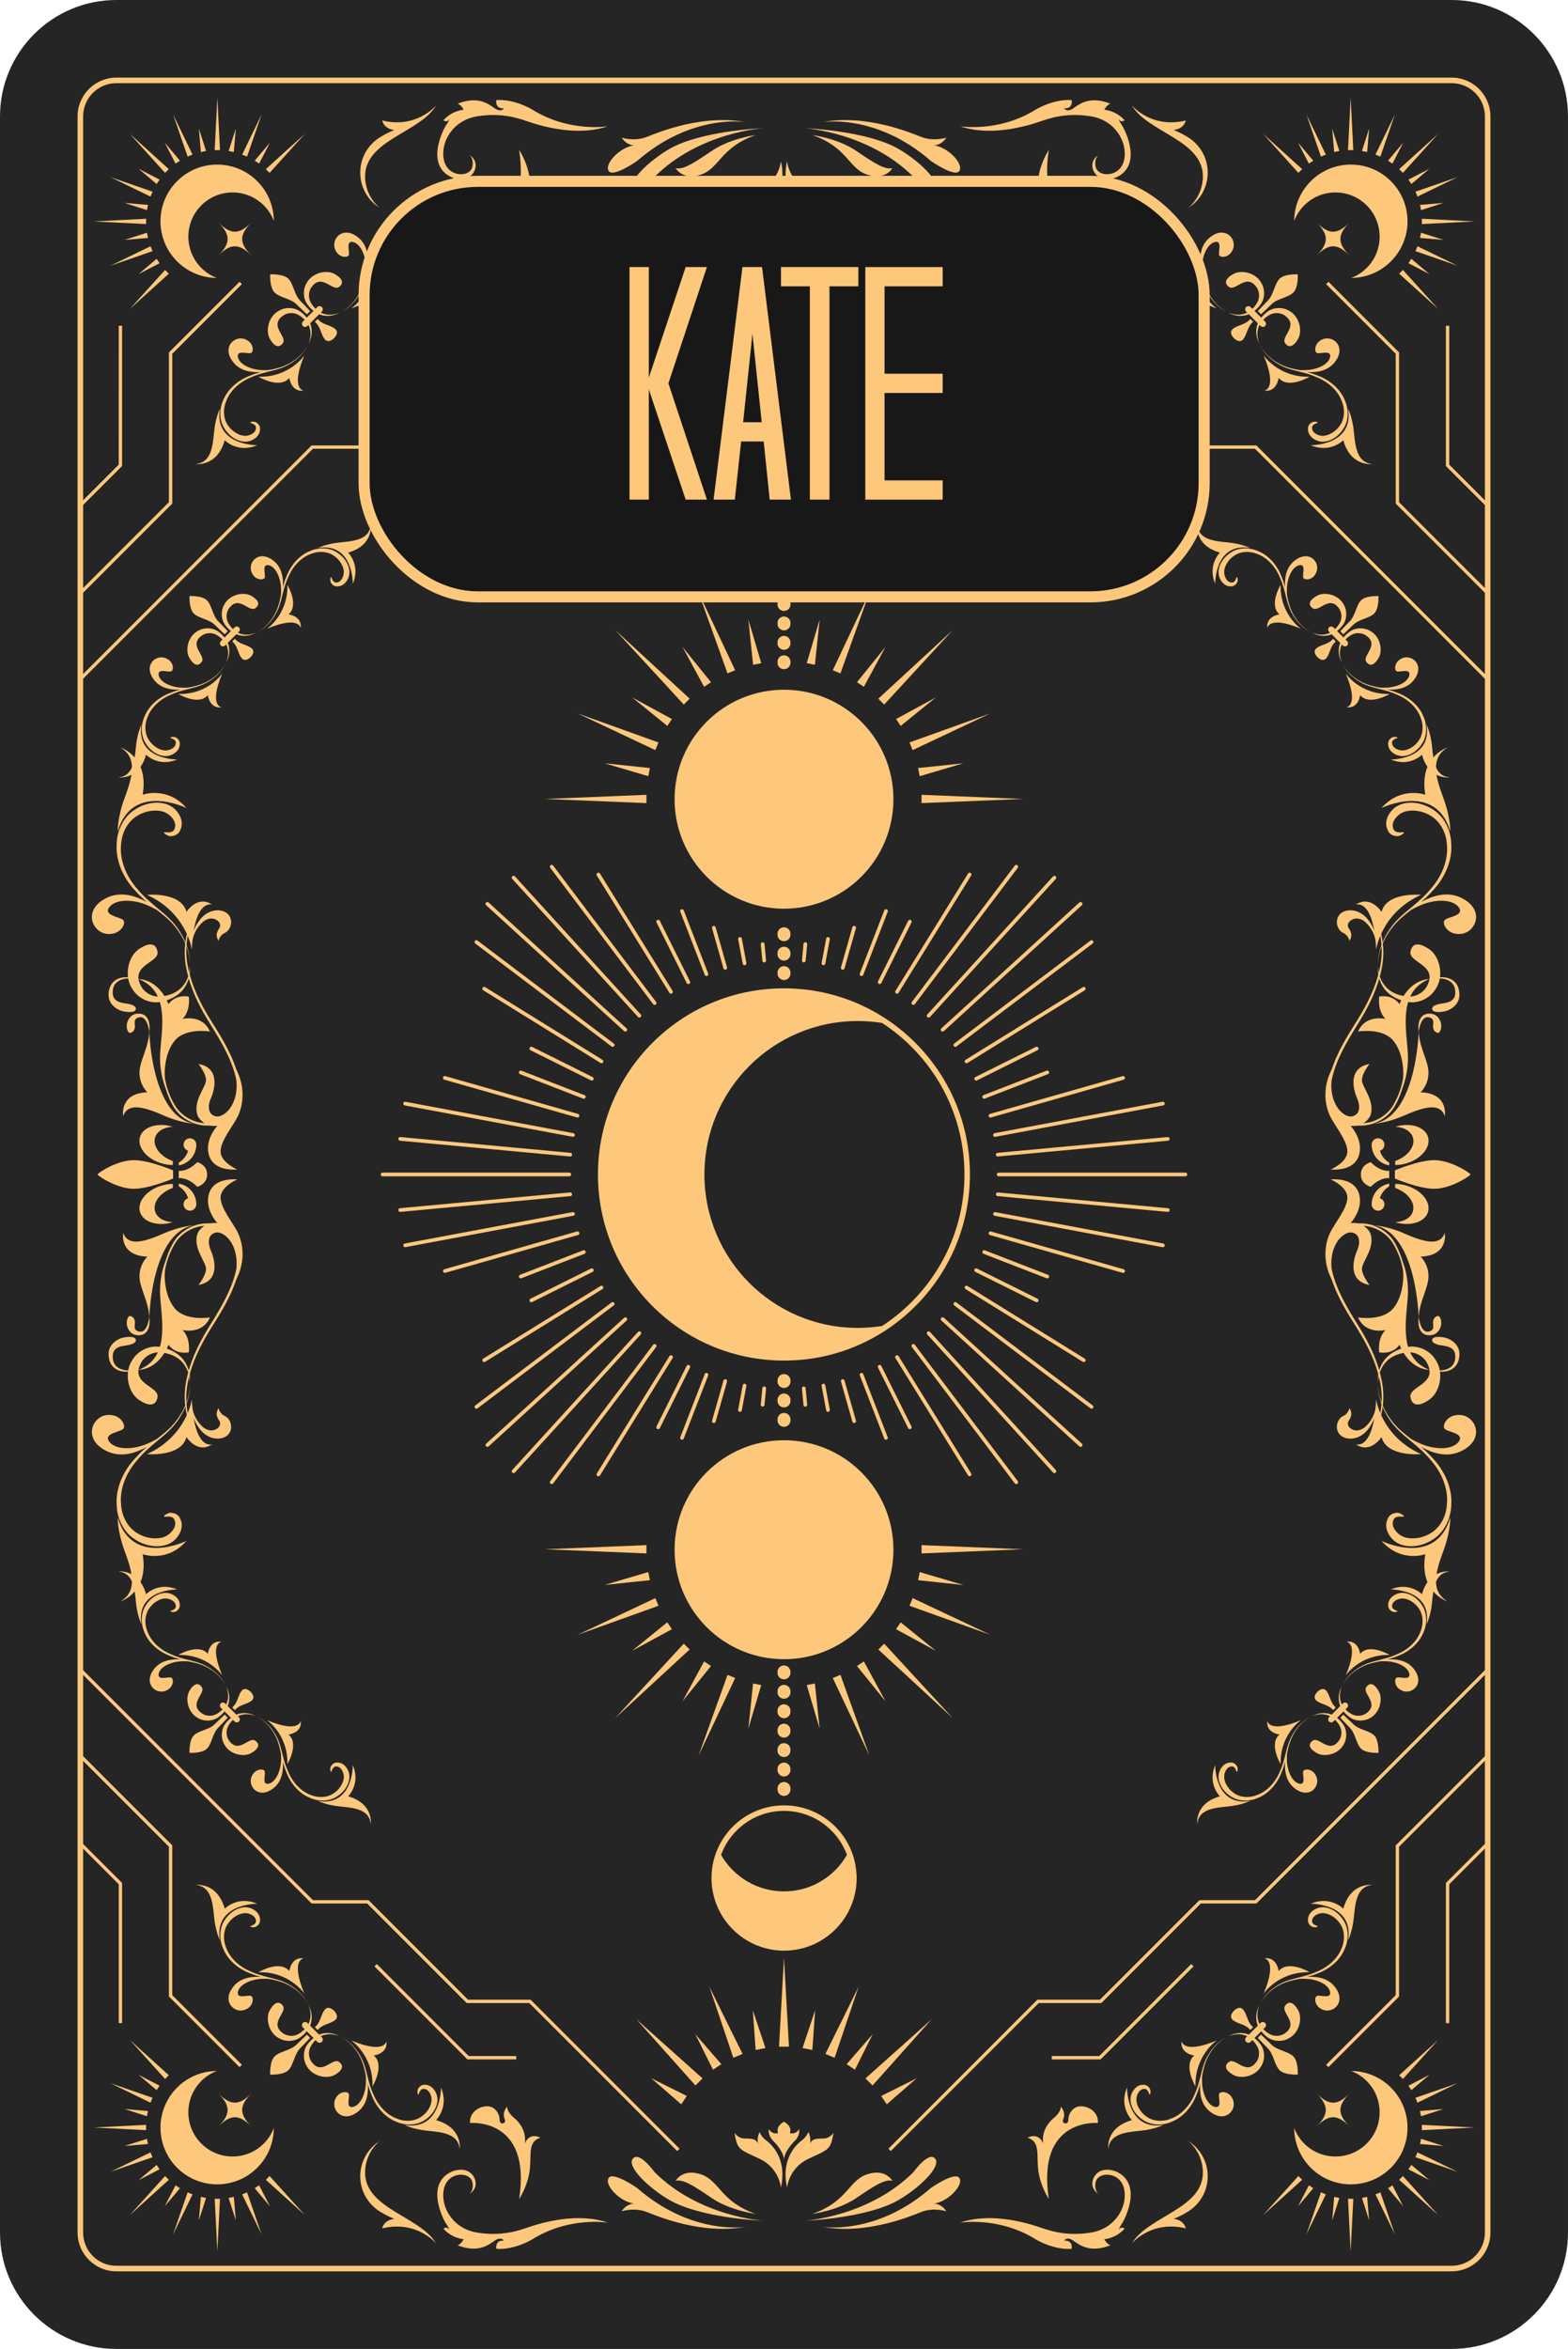 <?xml version="1.0" encoding="UTF-8"?><svg id="a" xmlns="http://www.w3.org/2000/svg" viewBox="0 0 624.24 934.59"><path d="M577.92,934.59H46.32c-25.54,0-46.32-20.78-46.32-46.32V46.32C0,20.78,20.78,0,46.32,0h531.6c25.54,0,46.32,20.78,46.32,46.32v841.95c0,25.54-20.78,46.32-46.32,46.32h0Z" fill="#252525"/><path d="M591.15,888.27c0,7.31-5.93,13.23-13.24,13.23H46.32c-7.31,0-13.23-5.92-13.23-13.23V46.32c0-7.31,5.93-13.23,13.23-13.23h531.6c7.31,0,13.24,5.92,13.24,13.23v841.95h0ZM593.36,888.27V46.32c0-8.51-6.93-15.44-15.44-15.44H46.32c-8.51,0-15.44,6.93-15.44,15.44v841.95c0,8.51,6.93,15.44,15.44,15.44h531.6c8.51,0,15.44-6.93,15.44-15.44h0Z" fill="#fec87c"/><path d="M297,885.99s-21.42,3.69-43.37-15.45c0,0-9.79-6.85-11.38-3.87-1.59,2.99,4.76,9.43,10.17,10.08,0,0-2.91-.07-4.92,3.06,0,0,5.07-1.66,10.02.31,4.95,1.97,22.21,9.08,39.47,5.87Z" fill="#fec87c"/><path d="M303.93,883.59s-25.51-1.53-43.37-19.39c0,0-6.1-8.5-8.63-5.31-2.53,3.19,6.44,11.8,14.87,16.61,8.43,4.82,24.38,7.48,37.14,8.09Z" fill="#fec87c"/><path d="M300.83,880.85s-10.12-1.29-17.45-6.28c-7.33-4.99-11.47-7.63-14.41-6.88,0,0,2.79-5.08,10.17-2.54,7.38,2.54,7.67,10.82,21.69,15.7Z" fill="#fec87c"/><path d="M310.89,870.44s-.56-7.73-8.44-11.48c-7.88-3.75-8.96-3.37-10.03-10.41,0,0,1.28,2.32,4.13,2.32s4.73.14,5.24,2.38c0,0-.61-2.53.61-4.96,0,0,.69,1.85,2.44,3.17,1.74,1.33,8.72,6.88,6.05,18.98Z" fill="#fec87c"/><path d="M327.24,885.99s21.42,3.69,43.37-15.45c0,0,9.79-6.85,11.38-3.87,1.59,2.99-4.76,9.43-10.18,10.08,0,0,2.91-.07,4.92,3.06,0,0-5.07-1.66-10.02.31-4.95,1.97-22.21,9.08-39.47,5.87Z" fill="#fec87c"/><path d="M320.31,883.59s25.52-1.53,43.37-19.39c0,0,6.1-8.5,8.63-5.31,2.53,3.19-6.44,11.8-14.87,16.61-8.43,4.82-24.38,7.48-37.14,8.09Z" fill="#fec87c"/><path d="M323.41,880.85s10.12-1.29,17.45-6.28c7.33-4.99,11.47-7.63,14.41-6.88,0,0-2.79-5.08-10.17-2.54-7.38,2.54-7.67,10.82-21.69,15.7Z" fill="#fec87c"/><path d="M313.35,870.44s.56-7.73,8.44-11.48c7.88-3.75,8.96-3.37,10.03-10.41,0,0-1.28,2.32-4.13,2.32s-4.74.14-5.24,2.38c0,0,.61-2.53-.61-4.96,0,0-.7,1.85-2.44,3.17-1.74,1.33-8.72,6.88-6.05,18.98Z" fill="#fec87c"/><path d="M312.12,844.19s3.45,1.74,2.33,4.52c0,0,2.05.77,3.72-1.53,0,0,.5,2.35-1.78,4.63-2.28,2.28-4.28,5.26-4.28,7.62,0-2.37-2-5.34-4.28-7.62-2.28-2.28-1.78-4.63-1.78-4.63,1.67,2.3,3.72,1.53,3.72,1.53-1.11-2.78,2.33-4.52,2.33-4.52Z" fill="#fec87c"/><path d="M242.03,884.36s-15.36-2.63-30.26,6.7c0,0-6.88,4.21-14.18,3.7,0,0-.65-3.58,3.03-3.25,0,0-1.06-1.83-3.68,0-2.62,1.83-6.72,5-14.77,1.83,0,0,1.4-.38,2.42-2.42,0,0-4.62-.27-8.06-4.19,0,0,1.59-1.19,2.26.59,0,0,.11-.75-1.13-2.47-1.24-1.72-8.56-16.1,2.3-20.87,0,0,6.38-2.71,8.94,2.66,0,0,1.91,3.66-1.97,6.29,0,0,1.79-1.4,1.14-4.63-.89-4.43-9.84-4.41-11.35,2.64-1.51,7.06,3.56,15.79,13.18,17.35,9.62,1.56,16.25-.68,19.88-1.93,6.82-2.36,20.63-6.07,32.25-1.99Z" fill="#fec87c"/><path d="M187.14,844.7s24.54-2.37,19.55,30.18c0,0,3.21-4.67,4.13-10.96.92-6.28-.98-11.76,4.32-13.37,0,0-4.27-2.48-6.22,2.36,0,0,1.33-5.88-4.55-10.49,0,0-2.48-2.08-2.48-4.21,0,0-2.19,2.19-.92,5.07,0,0,.53,1.25-.65,1.53-1.18.28-1.46-.78-1.46-1.95s-1.34-4.82-4.93-4.82-7.18,2.78-6.77,6.65Z" fill="#fec87c"/><path d="M143.42,865.88c0-5.87,3.05-11.01,7.65-13.96-3.5,3.04-5.72,7.51-5.72,12.51,0,14.42,21.93,17.41,28.27,28.18,0,0-7.67-9.35-21.45-6,0,0,.49-3.24,4.81-3.78,0,0-2.6-1-4.7-2.31-5.27-2.77-8.87-8.29-8.87-14.66Z" fill="#fec87c"/><path d="M86.32,824c-2.25.85-4.37,2.17-6.18,3.99-6.87,6.87-6.87,18.01,0,24.88,6.87,6.87,18.01,6.87,24.88,0,1.81-1.81,3.13-3.93,3.99-6.18-.03,5.73-2.23,11.44-6.6,15.81-8.81,8.81-23.09,8.81-31.91,0-8.81-8.81-8.81-23.09,0-31.9,4.37-4.37,10.09-6.57,15.81-6.6Z" fill="#fec87c"/><polygon points="121.36 881.32 105.83 867.29 106.58 866.54 107.32 865.79 121.36 881.32" fill="#fec87c"/><polygon points="51.69 881.32 65.72 865.79 66.47 866.54 67.21 867.29 51.69 881.32" fill="#fec87c"/><polygon points="107.46 877.82 101.4 870.65 102.28 870.06 103.16 869.48 107.46 877.82" fill="#fec87c"/><polygon points="104.13 888.99 96.4 873.09 97.38 872.69 98.35 872.28 104.13 888.99" fill="#fec87c"/><polygon points="93.88 883.43 91.02 874.51 92.06 874.3 93.09 874.09 93.88 883.43" fill="#fec87c"/><polygon points="86.53 895.75 85.47 874.85 86.53 874.85 87.58 874.85 86.53 895.75" fill="#fec87c"/><polygon points="79.18 883.43 79.96 874.09 80.99 874.3 82.03 874.5 79.18 883.43" fill="#fec87c"/><polygon points="68.92 889 74.7 872.28 75.67 872.69 76.65 873.09 68.92 889" fill="#fec87c"/><polygon points="65.59 877.82 69.89 869.48 70.77 870.07 71.65 870.65 65.59 877.82" fill="#fec87c"/><polygon points="51.69 811.65 67.22 825.69 66.47 826.44 65.73 827.18 51.69 811.65" fill="#fec87c"/><polygon points="55.19 867.42 62.36 861.37 62.95 862.24 63.53 863.12 55.19 867.42" fill="#fec87c"/><polygon points="44.01 864.1 59.92 856.37 60.32 857.34 60.73 858.31 44.01 864.1" fill="#fec87c"/><polygon points="49.58 853.84 58.5 850.99 58.71 852.02 58.92 853.05 49.58 853.84" fill="#fec87c"/><polygon points="37.26 846.49 58.16 845.43 58.16 846.49 58.16 847.54 37.26 846.49" fill="#fec87c"/><polygon points="49.58 839.14 58.92 839.92 58.71 840.95 58.5 841.99 49.58 839.14" fill="#fec87c"/><polygon points="44.01 828.88 60.73 834.66 60.32 835.63 59.92 836.61 44.01 828.88" fill="#fec87c"/><polygon points="55.19 825.55 63.53 829.85 62.94 830.73 62.36 831.61 55.19 825.55" fill="#fec87c"/><path d="M86.95,832.93c4.89,4.9,8.24,4.89,13.13,0-4.89,4.89-4.89,8.24,0,13.14-4.89-4.9-8.24-4.9-13.13,0,4.89-4.89,4.89-8.24,0-13.13Z" fill="#fec87c"/><path d="M123.47,810.81l-1.27-1.27c-1.28,1.19-2.89,2.71-4.13,3.94-2.39,2.39-6.71,2.68-8.75,4.72-2.04,2.04-1.76,7.24-1.76,7.24,0,0,5.2.28,7.25-1.76,2.04-2.04,2.33-6.36,4.72-8.75,1.23-1.23,2.76-2.85,3.94-4.12ZM128.13,812.41c.49-.5.49-1.3,0-1.79l-5.75-5.75c-.49-.49-1.29-.49-1.79,0-.49.49-.49,1.29,0,1.79l5.75,5.75c.49.49,1.29.49,1.79,0ZM125.35,806.57l1.09,1.09c.18-.17.36-.35.56-.54,1.8-1.8,5.05-2.02,6.59-3.56,1.54-1.54-.61-3.52-.61-3.52,0,0-1.98-2.15-3.52-.61-1.54,1.54-1.76,4.79-3.56,6.59-.2.2-.38.38-.55.56Z" fill="#fec87c"/><path d="M183.02,855.1s1.31-8.53-9.43-11.55c0,0,5.3-5.17,1.97-12.95,0,0,.2,17.22-14.48,14.88,0,0,3.38,1.75,9.24,2.31,5.86.56,12.19,1.22,12.7,7.32Z" fill="#fec87c"/><path d="M171.81,835.34c.02.2,0,.4-.01.59-.18,1.97-1.63,4.63-4.12,6.29-2.45,1.74-6.11,2.14-9.43.81-4.45-1.55-7.84-5.48-9.65-9.86-2.02-4.34-2.49-8.99-3.99-12.77-3.16-7.7-9.09-10.06-8.93-9.97-.16-.1,5.7,2.45,8.58,10.11,1.36,3.71,1.7,8.44,3.62,12.93,1.69,4.52,5.18,8.9,9.89,10.73,3.53,1.58,7.81,1.49,10.89-.39,3.09-1.81,5.08-4.71,5.45-7.65.02-.29.06-.58.04-.88.06-2.21-1.8-5.93-5.18-5.79-1.69-.09-2.87,1.71-2.76,2.54-.05.89.16,1.33.3,1.33.31.23.5-2.63,2.48-2.21,1.88.21,2.86,2.77,2.83,4.2Z" fill="#fec87c"/><path d="M133.18,836.07c-.93,3.94,3.46,8.5,9.09,4.29,4.29-3.16,4.38-8.41,4.16-11.76-.31-3.5-1.22-5.77-1.21-5.77-.02,0,.62,2.38.46,5.79-.03,3.22-1.5,8.17-4.59,9.51-4,1.41-1.51-4.22-2.3-5.18-.62-1.01-4.49-.97-5.62,3.12Z" fill="#fec87c"/><path d="M153.83,812.06s-.38,5.48-14-.21c0,0,8.79,5.88,8.48,18.27,0,0,5.06-8.42.48-12.29,0,0,5.77-.68,5.04-5.76Z" fill="#fec87c"/><path d="M124.11,820.47c-1.25-1.64-1.53-4.2-.44-6.17,1.14-2.07,2.9-3.73,4.78-4.44,3.93-1.38,6.88.58,6.81.36.02.25-2.6-2.07-7.04-1.07-2.15.55-4.3,2.15-5.86,4.32-1.67,2.3-1.85,5.72-.38,8.34,2.15,4.22,7.79,5.47,10.98,3.89,0,0,5.55-2.69,2.06-5.27-2.62-2.01-6.81,5.55-10.9.04Z" fill="#fec87c"/><path d="M77.91,749.99s8.53-1.31,11.55,9.43c0,0,5.17-5.3,12.95-1.97,0,0-17.22-.2-14.88,14.48,0,0-1.75-3.38-2.3-9.24-.56-5.86-1.21-12.19-7.32-12.7Z" fill="#fec87c"/><path d="M97.66,761.2c-.2-.02-.4,0-.59.02-1.97.18-4.63,1.63-6.29,4.11-1.75,2.45-2.14,6.11-.81,9.43,1.55,4.45,5.48,7.85,9.86,9.65,4.33,2.02,8.99,2.49,12.77,3.99,7.7,3.16,10.06,9.09,9.98,8.93.1.16-2.45-5.7-10.11-8.58-3.71-1.36-8.44-1.7-12.93-3.62-4.53-1.69-8.9-5.18-10.73-9.9-1.58-3.53-1.49-7.81.39-10.89,1.82-3.09,4.71-5.08,7.65-5.45.29-.03.58-.06.88-.04,2.21-.06,5.93,1.8,5.79,5.18.09,1.69-1.71,2.87-2.54,2.76-.89.05-1.33-.16-1.33-.3-.23-.31,2.63-.5,2.21-2.48-.21-1.88-2.77-2.86-4.2-2.83Z" fill="#fec87c"/><path d="M96.94,799.83c-3.94.93-8.5-3.46-4.29-9.09,3.16-4.29,8.41-4.38,11.76-4.16,3.5.31,5.77,1.22,5.77,1.2,0,.02-2.38-.61-5.79-.45-3.22.03-8.17,1.5-9.51,4.58-1.42,4,4.22,1.51,5.18,2.3,1.01.61.98,4.49-3.12,5.62Z" fill="#fec87c"/><path d="M120.95,779.18s-5.48.39.21,14.01c0,0-5.89-8.79-18.27-8.49,0,0,8.42-5.06,12.3-.48,0,0,.67-5.77,5.76-5.04Z" fill="#fec87c"/><path d="M112.53,808.9c1.64,1.25,4.2,1.53,6.17.44,2.07-1.14,3.73-2.9,4.43-4.78,1.39-3.93-.57-6.87-.36-6.81-.25-.02,2.07,2.6,1.07,7.04-.55,2.15-2.15,4.3-4.32,5.86-2.3,1.66-5.72,1.84-8.34.38-4.22-2.15-5.48-7.79-3.89-10.98,0,0,2.69-5.55,5.28-2.06,2.01,2.62-5.56,6.81-.04,10.9Z" fill="#fec87c"/><path d="M382.21,884.36s15.35-2.63,30.26,6.7c0,0,6.88,4.21,14.18,3.7,0,0,.65-3.58-3.03-3.25,0,0,1.06-1.83,3.68,0,2.62,1.83,6.72,5,14.77,1.83,0,0-1.4-.38-2.42-2.42,0,0,4.62-.27,8.06-4.19,0,0-1.59-1.19-2.26.59,0,0-.11-.75,1.13-2.47,1.24-1.72,8.56-16.1-2.3-20.87,0,0-6.38-2.71-8.94,2.66,0,0-1.91,3.66,1.97,6.29,0,0-1.79-1.4-1.14-4.63.89-4.43,9.84-4.41,11.35,2.64,1.51,7.06-3.57,15.79-13.18,17.35-9.62,1.56-16.25-.68-19.88-1.93-6.82-2.36-20.63-6.07-32.25-1.99Z" fill="#fec87c"/><path d="M437.09,844.7s-24.54-2.37-19.55,30.18c0,0-3.21-4.67-4.13-10.96-.92-6.28.98-11.76-4.32-13.37,0,0,4.27-2.48,6.22,2.36,0,0-1.32-5.88,4.55-10.49,0,0,2.48-2.08,2.48-4.21,0,0,2.19,2.19.92,5.07,0,0-.53,1.25.65,1.53,1.18.28,1.46-.78,1.46-1.95s1.34-4.82,4.93-4.82,7.18,2.78,6.77,6.65Z" fill="#fec87c"/><path d="M480.81,865.88c0-5.87-3.05-11.01-7.65-13.96,3.5,3.04,5.72,7.51,5.72,12.51,0,14.42-21.93,17.41-28.27,28.18,0,0,7.67-9.35,21.45-6,0,0-.49-3.24-4.81-3.78,0,0,2.6-1,4.7-2.31,5.27-2.77,8.86-8.29,8.86-14.66Z" fill="#fec87c"/><path d="M537.92,824c2.25.85,4.37,2.17,6.18,3.99,6.87,6.87,6.87,18.01,0,24.88-6.87,6.87-18.01,6.87-24.88,0-1.81-1.81-3.13-3.93-3.99-6.18.03,5.73,2.23,11.44,6.6,15.81,8.81,8.81,23.09,8.81,31.91,0,8.81-8.81,8.81-23.09,0-31.9-4.37-4.37-10.08-6.57-15.81-6.6Z" fill="#fec87c"/><polygon points="502.88 881.32 518.4 867.29 517.66 866.54 516.91 865.79 502.88 881.32" fill="#fec87c"/><polygon points="572.55 881.32 558.51 865.79 557.77 866.54 557.02 867.29 572.55 881.32" fill="#fec87c"/><polygon points="516.77 877.82 522.83 870.65 521.96 870.06 521.08 869.48 516.77 877.82" fill="#fec87c"/><polygon points="520.11 888.99 527.83 873.09 526.86 872.69 525.89 872.28 520.11 888.99" fill="#fec87c"/><polygon points="530.36 883.43 533.21 874.51 532.18 874.3 531.15 874.09 530.36 883.43" fill="#fec87c"/><polygon points="537.71 895.75 538.77 874.85 537.71 874.85 536.66 874.85 537.71 895.75" fill="#fec87c"/><polygon points="545.06 883.43 544.28 874.09 543.24 874.3 542.21 874.5 545.06 883.43" fill="#fec87c"/><polygon points="555.32 889 549.54 872.28 548.56 872.69 547.59 873.09 555.32 889" fill="#fec87c"/><polygon points="558.64 877.82 554.34 869.48 553.47 870.07 552.59 870.65 558.64 877.82" fill="#fec87c"/><polygon points="572.55 811.65 557.02 825.69 557.77 826.44 558.51 827.18 572.55 811.65" fill="#fec87c"/><polygon points="569.04 867.42 561.88 861.37 561.29 862.24 560.71 863.12 569.04 867.42" fill="#fec87c"/><polygon points="580.22 864.1 564.31 856.37 563.91 857.34 563.51 858.31 580.22 864.1" fill="#fec87c"/><polygon points="574.66 853.84 565.73 850.99 565.53 852.02 565.32 853.05 574.66 853.84" fill="#fec87c"/><polygon points="586.98 846.49 566.07 845.43 566.07 846.49 566.07 847.54 586.98 846.49" fill="#fec87c"/><polygon points="574.66 839.14 565.32 839.92 565.53 840.95 565.73 841.99 574.66 839.14" fill="#fec87c"/><polygon points="580.22 828.88 563.51 834.66 563.92 835.63 564.31 836.61 580.22 828.88" fill="#fec87c"/><polygon points="569.04 825.55 560.71 829.85 561.29 830.73 561.88 831.61 569.04 825.55" fill="#fec87c"/><path d="M537.29,832.93c-4.89,4.9-8.25,4.89-13.14,0,4.89,4.89,4.9,8.24,0,13.14,4.9-4.9,8.24-4.9,13.14,0-4.89-4.89-4.89-8.24,0-13.13Z" fill="#fec87c"/><path d="M500.76,810.81l1.27-1.27c1.28,1.19,2.89,2.71,4.12,3.94,2.39,2.39,6.71,2.68,8.75,4.72,2.04,2.04,1.76,7.24,1.76,7.24,0,0-5.2.28-7.25-1.76-2.04-2.04-2.33-6.36-4.72-8.75-1.23-1.23-2.76-2.85-3.95-4.12ZM496.1,812.41c-.5-.5-.5-1.3,0-1.79l5.75-5.75c.49-.49,1.29-.49,1.79,0,.49.49.49,1.29,0,1.79l-5.75,5.75c-.49.49-1.29.49-1.79,0ZM498.88,806.57l-1.09,1.09c-.17-.17-.36-.35-.56-.54-1.8-1.8-5.05-2.02-6.59-3.56s.61-3.52.61-3.52c0,0,1.98-2.15,3.52-.61,1.54,1.54,1.76,4.79,3.56,6.59.2.2.38.38.55.56Z" fill="#fec87c"/><path d="M441.22,855.1s-1.31-8.53,9.43-11.55c0,0-5.3-5.17-1.97-12.95,0,0-.2,17.22,14.48,14.88,0,0-3.38,1.75-9.24,2.31-5.86.56-12.19,1.22-12.7,7.32Z" fill="#fec87c"/><path d="M452.43,835.34c-.02.2,0,.4.01.59.18,1.97,1.63,4.63,4.11,6.29,2.45,1.74,6.11,2.14,9.43.81,4.45-1.55,7.84-5.48,9.65-9.86,2.02-4.34,2.49-8.99,3.98-12.77,3.16-7.7,9.09-10.06,8.93-9.97.15-.1-5.7,2.45-8.58,10.11-1.36,3.71-1.7,8.44-3.62,12.93-1.68,4.52-5.18,8.9-9.89,10.73-3.53,1.58-7.81,1.49-10.89-.39-3.09-1.81-5.08-4.71-5.45-7.65-.03-.29-.06-.58-.04-.88-.06-2.21,1.8-5.93,5.19-5.79,1.69-.09,2.87,1.71,2.76,2.54.05.89-.16,1.33-.3,1.33-.31.23-.5-2.63-2.49-2.21-1.88.21-2.86,2.77-2.83,4.2Z" fill="#fec87c"/><path d="M491.06,836.07c.93,3.94-3.46,8.5-9.09,4.29-4.29-3.16-4.38-8.41-4.16-11.76.31-3.5,1.22-5.77,1.2-5.77.02,0-.61,2.38-.45,5.79.03,3.22,1.5,8.17,4.58,9.51,4,1.41,1.51-4.22,2.3-5.18.61-1.01,4.5-.97,5.62,3.12Z" fill="#fec87c"/><path d="M470.41,812.06s.38,5.48,14-.21c0,0-8.78,5.88-8.48,18.27,0,0-5.06-8.42-.48-12.29,0,0-5.77-.68-5.04-5.76Z" fill="#fec87c"/><path d="M500.13,820.47c1.25-1.64,1.53-4.2.44-6.17-1.14-2.07-2.9-3.73-4.78-4.44-3.93-1.38-6.87.58-6.81.36-.02.25,2.6-2.07,7.04-1.07,2.15.55,4.3,2.15,5.86,4.32,1.67,2.3,1.85,5.72.38,8.34-2.15,4.22-7.79,5.47-10.98,3.89,0,0-5.55-2.69-2.06-5.27,2.62-2.01,6.81,5.55,10.9.04Z" fill="#fec87c"/><path d="M546.33,749.99s-8.53-1.31-11.55,9.43c0,0-5.17-5.3-12.96-1.97,0,0,17.22-.2,14.88,14.48,0,0,1.75-3.38,2.31-9.24.56-5.86,1.22-12.19,7.32-12.7Z" fill="#fec87c"/><path d="M526.57,761.2c.2-.02.4,0,.59.02,1.97.18,4.63,1.63,6.29,4.11,1.75,2.45,2.14,6.11.81,9.43-1.55,4.45-5.48,7.85-9.86,9.65-4.33,2.02-8.99,2.49-12.77,3.99-7.7,3.16-10.06,9.09-9.97,8.93-.1.16,2.45-5.7,10.11-8.58,3.71-1.36,8.44-1.7,12.93-3.62,4.52-1.69,8.9-5.18,10.73-9.9,1.58-3.53,1.49-7.81-.39-10.89-1.82-3.09-4.71-5.08-7.65-5.45-.29-.03-.58-.06-.88-.04-2.21-.06-5.93,1.8-5.79,5.18-.09,1.69,1.71,2.87,2.54,2.76.89.05,1.33-.16,1.33-.3.23-.31-2.62-.5-2.21-2.48.21-1.88,2.76-2.86,4.2-2.83Z" fill="#fec87c"/><path d="M527.3,799.83c3.94.93,8.5-3.46,4.29-9.09-3.16-4.29-8.41-4.38-11.76-4.16-3.5.31-5.77,1.22-5.77,1.2-.01.02,2.38-.61,5.78-.45,3.22.03,8.17,1.5,9.51,4.58,1.41,4-4.22,1.51-5.18,2.3-1.01.61-.97,4.49,3.12,5.62Z" fill="#fec87c"/><path d="M503.29,779.18s5.48.39-.21,14.01c0,0,5.89-8.79,18.27-8.49,0,0-8.42-5.06-12.3-.48,0,0-.67-5.77-5.76-5.04Z" fill="#fec87c"/><path d="M511.7,808.9c-1.63,1.25-4.2,1.53-6.17.44-2.07-1.14-3.73-2.9-4.44-4.78-1.39-3.93.57-6.87.36-6.81.25-.02-2.07,2.6-1.07,7.04.55,2.15,2.15,4.3,4.32,5.86,2.3,1.66,5.72,1.84,8.34.38,4.22-2.15,5.47-7.79,3.9-10.98,0,0-2.7-5.55-5.28-2.06-2.01,2.62,5.55,6.81.04,10.9Z" fill="#fec87c"/><path d="M297,48.6s-21.42-3.69-43.37,15.45c0,0-9.79,6.86-11.38,3.87-1.59-2.99,4.76-9.43,10.17-10.08,0,0-2.91.07-4.92-3.06,0,0,5.07,1.66,10.02-.31,4.95-1.97,22.21-9.08,39.47-5.86Z" fill="#fec87c"/><path d="M303.93,51s-25.51,1.53-43.37,19.39c0,0-6.1,8.5-8.63,5.31-2.53-3.19,6.44-11.8,14.87-16.61,8.43-4.82,24.38-7.48,37.14-8.09Z" fill="#fec87c"/><path d="M300.83,53.74s-10.12,1.29-17.45,6.28c-7.33,4.99-11.47,7.63-14.41,6.88,0,0,2.79,5.08,10.17,2.54,7.38-2.54,7.67-10.82,21.69-15.71Z" fill="#fec87c"/><path d="M310.89,64.14s-.56,7.73-8.44,11.48c-7.88,3.75-8.96,3.37-10.03,10.41,0,0,1.28-2.32,4.13-2.32s4.73-.14,5.24-2.38c0,0-.61,2.52.61,4.96,0,0,.69-1.84,2.44-3.17,1.74-1.32,8.72-6.88,6.05-18.98Z" fill="#fec87c"/><path d="M327.24,48.6s21.42-3.69,43.37,15.45c0,0,9.79,6.86,11.38,3.87,1.59-2.99-4.76-9.43-10.18-10.08,0,0,2.91.07,4.92-3.06,0,0-5.07,1.66-10.02-.31-4.95-1.97-22.21-9.08-39.47-5.86Z" fill="#fec87c"/><path d="M320.31,51s25.52,1.53,43.37,19.39c0,0,6.1,8.5,8.63,5.31,2.53-3.19-6.44-11.8-14.87-16.61-8.43-4.82-24.38-7.48-37.14-8.09Z" fill="#fec87c"/><path d="M323.41,53.74s10.12,1.29,17.45,6.28c7.33,4.99,11.47,7.63,14.41,6.88,0,0-2.79,5.08-10.17,2.54-7.38-2.54-7.67-10.82-21.69-15.71Z" fill="#fec87c"/><path d="M313.35,64.14s.56,7.73,8.44,11.48c7.88,3.75,8.96,3.37,10.03,10.41,0,0-1.28-2.32-4.13-2.32s-4.74-.14-5.24-2.38c0,0,.61,2.52-.61,4.96,0,0-.7-1.84-2.44-3.17-1.74-1.32-8.72-6.88-6.05-18.98Z" fill="#fec87c"/><path d="M312.12,90.4s3.45-1.74,2.33-4.53c0,0,2.05-.77,3.72,1.53,0,0,.5-2.35-1.78-4.63-2.28-2.28-4.28-5.26-4.28-7.63,0,2.37-2,5.34-4.28,7.63-2.28,2.28-1.78,4.63-1.78,4.63,1.67-2.3,3.72-1.53,3.72-1.53-1.11,2.79,2.33,4.53,2.33,4.53Z" fill="#fec87c"/><path d="M242.03,50.23s-15.36,2.63-30.26-6.7c0,0-6.88-4.21-14.18-3.7,0,0-.65,3.58,3.03,3.25,0,0-1.06,1.83-3.68,0-2.62-1.83-6.72-4.99-14.77-1.83,0,0,1.4.38,2.42,2.42,0,0-4.62.27-8.06,4.19,0,0,1.59,1.19,2.26-.59,0,0,.11.75-1.13,2.47-1.24,1.72-8.56,16.1,2.3,20.87,0,0,6.38,2.71,8.94-2.66,0,0,1.91-3.66-1.97-6.29,0,0,1.79,1.4,1.14,4.63-.89,4.43-9.84,4.41-11.35-2.65-1.51-7.06,3.56-15.79,13.18-17.35,9.62-1.56,16.25.68,19.88,1.93,6.82,2.36,20.63,6.07,32.25,1.99Z" fill="#fec87c"/><path d="M187.14,89.88s24.54,2.38,19.55-30.18c0,0,3.21,4.67,4.13,10.95.92,6.28-.98,11.76,4.32,13.37,0,0-4.27,2.48-6.22-2.36,0,0,1.33,5.88-4.55,10.49,0,0-2.48,2.08-2.48,4.21,0,0-2.19-2.19-.92-5.07,0,0,.53-1.25-.65-1.53-1.18-.28-1.46.78-1.46,1.95s-1.34,4.82-4.93,4.82-7.18-2.78-6.77-6.65Z" fill="#fec87c"/><path d="M143.42,68.7c0,5.86,3.05,11.01,7.65,13.95-3.5-3.04-5.72-7.51-5.72-12.51,0-14.42,21.93-17.41,28.27-28.19,0,0-7.67,9.34-21.45,6,0,0,.49,3.24,4.81,3.78,0,0-2.6,1-4.7,2.31-5.27,2.77-8.87,8.29-8.87,14.66Z" fill="#fec87c"/><path d="M86.32,110.59c-2.25-.85-4.37-2.17-6.18-3.99-6.87-6.87-6.87-18.01,0-24.88,6.87-6.87,18.01-6.87,24.88,0,1.81,1.81,3.13,3.93,3.99,6.18-.03-5.73-2.23-11.44-6.6-15.81-8.81-8.81-23.09-8.81-31.91,0-8.81,8.81-8.81,23.09,0,31.9,4.37,4.37,10.09,6.57,15.81,6.6Z" fill="#fec87c"/><polygon points="121.36 53.26 105.83 67.3 106.58 68.04 107.32 68.79 121.36 53.26" fill="#fec87c"/><polygon points="51.69 53.26 65.72 68.79 66.47 68.04 67.21 67.3 51.69 53.26" fill="#fec87c"/><polygon points="107.46 56.77 101.4 63.94 102.28 64.52 103.16 65.11 107.46 56.77" fill="#fec87c"/><polygon points="104.13 45.59 96.4 61.5 97.38 61.9 98.35 62.3 104.13 45.59" fill="#fec87c"/><polygon points="93.88 51.16 91.02 60.08 92.06 60.28 93.09 60.49 93.88 51.16" fill="#fec87c"/><polygon points="86.53 38.83 85.47 59.74 86.53 59.74 87.58 59.74 86.53 38.83" fill="#fec87c"/><polygon points="79.18 51.16 79.96 60.49 80.99 60.29 82.03 60.08 79.18 51.16" fill="#fec87c"/><polygon points="68.92 45.59 74.7 62.3 75.67 61.9 76.65 61.5 68.92 45.59" fill="#fec87c"/><polygon points="65.59 56.77 69.89 65.11 70.77 64.52 71.65 63.93 65.59 56.77" fill="#fec87c"/><polygon points="51.69 122.93 67.22 108.9 66.47 108.15 65.73 107.4 51.69 122.93" fill="#fec87c"/><polygon points="55.19 67.16 62.36 73.22 62.95 72.34 63.53 71.47 55.19 67.16" fill="#fec87c"/><polygon points="44.01 70.49 59.92 78.22 60.32 77.25 60.73 76.27 44.01 70.49" fill="#fec87c"/><polygon points="49.58 80.75 58.5 83.6 58.71 82.57 58.92 81.53 49.58 80.75" fill="#fec87c"/><polygon points="37.26 88.1 58.16 89.15 58.16 88.1 58.16 87.04 37.26 88.1" fill="#fec87c"/><polygon points="49.58 95.45 58.92 94.67 58.71 93.63 58.5 92.6 49.58 95.45" fill="#fec87c"/><polygon points="44.01 105.71 60.73 99.92 60.32 98.95 59.92 97.98 44.01 105.71" fill="#fec87c"/><polygon points="55.19 109.04 63.53 104.73 62.94 103.86 62.36 102.98 55.19 109.04" fill="#fec87c"/><path d="M86.95,101.66c4.89-4.89,8.24-4.89,13.13,0-4.89-4.89-4.89-8.24,0-13.14-4.89,4.9-8.24,4.9-13.13,0,4.89,4.89,4.89,8.24,0,13.13Z" fill="#fec87c"/><path d="M123.47,123.78l-1.27,1.27c-1.28-1.19-2.89-2.71-4.13-3.94-2.39-2.39-6.71-2.68-8.75-4.72-2.04-2.04-1.76-7.24-1.76-7.24,0,0,5.2-.28,7.25,1.76,2.04,2.04,2.33,6.36,4.72,8.75,1.23,1.23,2.76,2.85,3.94,4.13ZM128.13,122.17c.49.5.49,1.3,0,1.79l-5.75,5.75c-.49.49-1.29.49-1.79,0-.49-.49-.49-1.29,0-1.79l5.75-5.75c.49-.49,1.29-.49,1.79,0ZM125.35,128.01l1.09-1.09c.18.17.36.35.56.55,1.8,1.8,5.05,2.02,6.59,3.56,1.54,1.54-.61,3.52-.61,3.52,0,0-1.98,2.15-3.52.61-1.54-1.54-1.76-4.79-3.56-6.59-.2-.2-.38-.38-.55-.56Z" fill="#fec87c"/><path d="M183.02,79.48s1.31,8.53-9.43,11.55c0,0,5.3,5.17,1.97,12.95,0,0,.2-17.22-14.48-14.88,0,0,3.38-1.74,9.24-2.3,5.86-.56,12.19-1.22,12.7-7.32Z" fill="#fec87c"/><path d="M171.81,99.24c.02-.2,0-.4-.01-.59-.18-1.97-1.63-4.63-4.12-6.29-2.45-1.75-6.11-2.14-9.43-.81-4.45,1.55-7.84,5.48-9.65,9.86-2.02,4.34-2.49,8.99-3.99,12.77-3.16,7.7-9.09,10.06-8.93,9.97-.16.1,5.7-2.45,8.58-10.11,1.36-3.71,1.7-8.44,3.62-12.93,1.69-4.53,5.18-8.9,9.89-10.73,3.53-1.58,7.81-1.49,10.89.39,3.09,1.81,5.08,4.71,5.45,7.65.02.29.06.58.04.88.06,2.21-1.8,5.93-5.18,5.79-1.69.09-2.87-1.71-2.76-2.54-.05-.89.16-1.33.3-1.33.31-.23.5,2.63,2.48,2.21,1.88-.21,2.86-2.77,2.83-4.2Z" fill="#fec87c"/><path d="M133.18,98.51c-.93-3.94,3.46-8.5,9.09-4.29,4.29,3.16,4.38,8.41,4.16,11.76-.31,3.5-1.22,5.77-1.21,5.77-.02,0,.62-2.38.46-5.78-.03-3.22-1.5-8.17-4.59-9.51-4-1.41-1.51,4.22-2.3,5.18-.62,1.01-4.49.97-5.62-3.12Z" fill="#fec87c"/><path d="M153.83,122.53s-.38-5.48-14,.21c0,0,8.79-5.88,8.48-18.27,0,0,5.06,8.42.48,12.29,0,0,5.77.67,5.04,5.76Z" fill="#fec87c"/><path d="M124.11,114.11c-1.25,1.64-1.53,4.2-.44,6.17,1.14,2.07,2.9,3.73,4.78,4.44,3.93,1.38,6.88-.58,6.81-.36.02-.24-2.6,2.07-7.04,1.07-2.15-.55-4.3-2.15-5.86-4.32-1.67-2.3-1.85-5.72-.38-8.34,2.15-4.22,7.79-5.47,10.98-3.89,0,0,5.55,2.69,2.06,5.27-2.62,2.01-6.81-5.55-10.9-.04Z" fill="#fec87c"/><path d="M77.91,184.6s8.53,1.31,11.55-9.43c0,0,5.17,5.3,12.95,1.97,0,0-17.22.2-14.88-14.48,0,0-1.75,3.38-2.3,9.24-.56,5.86-1.21,12.19-7.32,12.7Z" fill="#fec87c"/><path d="M97.66,173.39c-.2.02-.4,0-.59-.02-1.97-.18-4.63-1.63-6.29-4.11-1.75-2.45-2.14-6.11-.81-9.43,1.55-4.45,5.48-7.84,9.86-9.65,4.33-2.02,8.99-2.49,12.77-3.98,7.7-3.17,10.06-9.09,9.98-8.93.1-.15-2.45,5.7-10.11,8.58-3.71,1.36-8.44,1.7-12.93,3.62-4.53,1.69-8.9,5.18-10.73,9.89-1.58,3.53-1.49,7.81.39,10.89,1.82,3.09,4.71,5.08,7.65,5.45.29.03.58.06.88.04,2.21.06,5.93-1.8,5.79-5.18.09-1.69-1.71-2.87-2.54-2.76-.89-.05-1.33.16-1.33.3-.23.31,2.63.5,2.21,2.48-.21,1.88-2.77,2.86-4.2,2.83Z" fill="#fec87c"/><path d="M96.94,134.76c-3.94-.93-8.5,3.46-4.29,9.09,3.16,4.29,8.41,4.38,11.76,4.16,3.5-.31,5.77-1.22,5.77-1.2,0-.02-2.38.61-5.79.45-3.22-.03-8.17-1.5-9.51-4.58-1.42-4,4.22-1.51,5.18-2.3,1.01-.61.98-4.49-3.12-5.62Z" fill="#fec87c"/><path d="M120.95,155.41s-5.48-.38.21-14c0,0-5.89,8.79-18.27,8.48,0,0,8.42,5.06,12.3.48,0,0,.67,5.77,5.76,5.04Z" fill="#fec87c"/><path d="M112.53,125.68c1.64-1.25,4.2-1.53,6.17-.44,2.07,1.14,3.73,2.9,4.43,4.78,1.39,3.93-.57,6.87-.36,6.81-.25.01,2.07-2.6,1.07-7.04-.55-2.14-2.15-4.3-4.32-5.86-2.3-1.66-5.72-1.84-8.34-.38-4.22,2.15-5.48,7.79-3.89,10.98,0,0,2.69,5.55,5.28,2.06,2.01-2.62-5.56-6.81-.04-10.9Z" fill="#fec87c"/><path d="M382.21,50.23s15.35,2.63,30.26-6.7c0,0,6.88-4.21,14.18-3.7,0,0,.65,3.58-3.03,3.25,0,0,1.06,1.83,3.68,0,2.62-1.83,6.72-4.99,14.77-1.83,0,0-1.4.38-2.42,2.42,0,0,4.62.27,8.06,4.19,0,0-1.59,1.19-2.26-.59,0,0-.11.75,1.13,2.47,1.24,1.72,8.56,16.1-2.3,20.87,0,0-6.38,2.71-8.94-2.66,0,0-1.91-3.66,1.97-6.29,0,0-1.79,1.4-1.14,4.63.89,4.43,9.84,4.41,11.35-2.65,1.51-7.06-3.57-15.79-13.18-17.35-9.62-1.56-16.25.68-19.88,1.93-6.82,2.36-20.63,6.07-32.25,1.99Z" fill="#fec87c"/><path d="M437.09,89.88s-24.54,2.38-19.55-30.18c0,0-3.21,4.67-4.13,10.95-.92,6.28.98,11.76-4.32,13.37,0,0,4.27,2.48,6.22-2.36,0,0-1.32,5.88,4.55,10.49,0,0,2.48,2.08,2.48,4.21,0,0,2.19-2.19.92-5.07,0,0-.53-1.25.65-1.53,1.18-.28,1.46.78,1.46,1.95s1.34,4.82,4.93,4.82,7.18-2.78,6.77-6.65Z" fill="#fec87c"/><path d="M480.81,68.7c0,5.86-3.05,11.01-7.65,13.95,3.5-3.04,5.72-7.51,5.72-12.51,0-14.42-21.93-17.41-28.27-28.19,0,0,7.67,9.34,21.45,6,0,0-.49,3.24-4.81,3.78,0,0,2.6,1,4.7,2.31,5.27,2.77,8.86,8.29,8.86,14.66Z" fill="#fec87c"/><path d="M537.92,110.59c2.25-.85,4.37-2.17,6.18-3.99,6.87-6.87,6.87-18.01,0-24.88s-18.01-6.87-24.88,0c-1.81,1.81-3.13,3.93-3.99,6.18.03-5.73,2.23-11.44,6.6-15.81,8.81-8.81,23.09-8.81,31.91,0,8.81,8.81,8.81,23.09,0,31.9-4.37,4.37-10.08,6.57-15.81,6.6Z" fill="#fec87c"/><polygon points="502.88 53.26 518.4 67.3 517.66 68.04 516.91 68.79 502.88 53.26" fill="#fec87c"/><polygon points="572.55 53.26 558.51 68.79 557.77 68.04 557.02 67.3 572.55 53.26" fill="#fec87c"/><polygon points="516.77 56.77 522.83 63.94 521.96 64.52 521.08 65.11 516.77 56.77" fill="#fec87c"/><polygon points="520.11 45.59 527.83 61.5 526.86 61.9 525.89 62.3 520.11 45.59" fill="#fec87c"/><polygon points="530.36 51.16 533.21 60.08 532.18 60.28 531.15 60.49 530.36 51.16" fill="#fec87c"/><polygon points="537.71 38.83 538.77 59.74 537.71 59.74 536.66 59.74 537.71 38.83" fill="#fec87c"/><polygon points="545.06 51.16 544.28 60.49 543.24 60.29 542.21 60.08 545.06 51.16" fill="#fec87c"/><polygon points="555.32 45.59 549.54 62.3 548.56 61.9 547.59 61.5 555.32 45.59" fill="#fec87c"/><polygon points="558.64 56.77 554.34 65.11 553.47 64.52 552.59 63.93 558.64 56.77" fill="#fec87c"/><polygon points="572.55 122.93 557.02 108.9 557.77 108.15 558.51 107.4 572.55 122.93" fill="#fec87c"/><polygon points="569.04 67.16 561.88 73.22 561.29 72.34 560.71 71.47 569.04 67.16" fill="#fec87c"/><polygon points="580.22 70.49 564.31 78.22 563.91 77.25 563.51 76.27 580.22 70.49" fill="#fec87c"/><polygon points="574.66 80.75 565.73 83.6 565.53 82.57 565.32 81.53 574.66 80.75" fill="#fec87c"/><polygon points="586.98 88.1 566.07 89.15 566.07 88.1 566.07 87.04 586.98 88.1" fill="#fec87c"/><polygon points="574.66 95.45 565.32 94.67 565.53 93.63 565.73 92.6 574.66 95.45" fill="#fec87c"/><polygon points="580.22 105.71 563.51 99.92 563.92 98.95 564.31 97.98 580.22 105.71" fill="#fec87c"/><polygon points="569.04 109.04 560.71 104.73 561.29 103.86 561.88 102.98 569.04 109.04" fill="#fec87c"/><path d="M537.29,101.66c-4.89-4.89-8.25-4.89-13.14,0,4.89-4.89,4.9-8.24,0-13.14,4.9,4.9,8.24,4.9,13.14,0-4.89,4.89-4.89,8.24,0,13.13Z" fill="#fec87c"/><path d="M500.76,123.78l1.27,1.27c1.28-1.19,2.89-2.71,4.12-3.94,2.39-2.39,6.71-2.68,8.75-4.72s1.76-7.24,1.76-7.24c0,0-5.2-.28-7.25,1.76-2.04,2.04-2.33,6.36-4.72,8.75-1.23,1.23-2.76,2.85-3.95,4.13ZM496.1,122.17c-.5.5-.5,1.3,0,1.79l5.75,5.75c.49.49,1.29.49,1.79,0,.49-.49.49-1.29,0-1.79l-5.75-5.75c-.49-.49-1.29-.49-1.79,0ZM498.88,128.01l-1.09-1.09c-.17.17-.36.35-.56.55-1.8,1.8-5.05,2.02-6.59,3.56-1.54,1.54.61,3.52.61,3.52,0,0,1.98,2.15,3.52.61,1.54-1.54,1.76-4.79,3.56-6.59.2-.2.38-.38.55-.56Z" fill="#fec87c"/><path d="M441.22,79.48s-1.31,8.53,9.43,11.55c0,0-5.3,5.17-1.97,12.95,0,0-.2-17.22,14.48-14.88,0,0-3.38-1.74-9.24-2.3-5.86-.56-12.19-1.22-12.7-7.32Z" fill="#fec87c"/><path d="M452.43,99.24c-.02-.2,0-.4.01-.59.18-1.97,1.63-4.63,4.11-6.29,2.45-1.75,6.11-2.14,9.43-.81,4.45,1.55,7.84,5.48,9.65,9.86,2.02,4.34,2.49,8.99,3.98,12.77,3.16,7.7,9.09,10.06,8.93,9.97.15.1-5.7-2.45-8.58-10.11-1.36-3.71-1.7-8.44-3.62-12.93-1.68-4.53-5.18-8.9-9.89-10.73-3.53-1.58-7.81-1.49-10.89.39-3.09,1.81-5.08,4.71-5.45,7.65-.03.29-.06.58-.04.88-.06,2.21,1.8,5.93,5.19,5.79,1.69.09,2.87-1.71,2.76-2.54.05-.89-.16-1.33-.3-1.33-.31-.23-.5,2.63-2.49,2.21-1.88-.21-2.86-2.77-2.83-4.2Z" fill="#fec87c"/><path d="M491.06,98.51c.93-3.94-3.46-8.5-9.09-4.29-4.29,3.16-4.38,8.41-4.16,11.76.31,3.5,1.22,5.77,1.2,5.77.02,0-.61-2.38-.45-5.78.03-3.22,1.5-8.17,4.58-9.51,4-1.41,1.51,4.22,2.3,5.18.61,1.01,4.5.97,5.62-3.12Z" fill="#fec87c"/><path d="M470.41,122.53s.38-5.48,14,.21c0,0-8.78-5.88-8.48-18.27,0,0-5.06,8.42-.48,12.29,0,0-5.77.67-5.04,5.76Z" fill="#fec87c"/><path d="M500.13,114.11c1.25,1.64,1.53,4.2.44,6.17-1.14,2.07-2.9,3.73-4.78,4.44-3.93,1.38-6.87-.58-6.81-.36-.02-.24,2.6,2.07,7.04,1.07,2.15-.55,4.3-2.15,5.86-4.32,1.67-2.3,1.85-5.72.38-8.34-2.15-4.22-7.79-5.47-10.98-3.89,0,0-5.55,2.69-2.06,5.27,2.62,2.01,6.81-5.55,10.9-.04Z" fill="#fec87c"/><path d="M546.33,184.6s-8.53,1.31-11.55-9.43c0,0-5.17,5.3-12.96,1.97,0,0,17.22.2,14.88-14.48,0,0,1.75,3.38,2.31,9.24.56,5.86,1.22,12.19,7.32,12.7Z" fill="#fec87c"/><path d="M526.57,173.39c.2.02.4,0,.59-.02,1.97-.18,4.63-1.63,6.29-4.11,1.75-2.45,2.14-6.11.81-9.43-1.55-4.45-5.48-7.84-9.86-9.65-4.33-2.02-8.99-2.49-12.77-3.98-7.7-3.17-10.06-9.09-9.97-8.93-.1-.15,2.45,5.7,10.11,8.58,3.71,1.36,8.44,1.7,12.93,3.62,4.52,1.69,8.9,5.18,10.73,9.89,1.58,3.53,1.49,7.81-.39,10.89-1.82,3.09-4.71,5.08-7.65,5.45-.29.03-.58.06-.88.04-2.21.06-5.93-1.8-5.79-5.18-.09-1.69,1.71-2.87,2.54-2.76.89-.05,1.33.16,1.33.3.23.31-2.62.5-2.21,2.48.21,1.88,2.76,2.86,4.2,2.83Z" fill="#fec87c"/><path d="M527.3,134.76c3.94-.93,8.5,3.46,4.29,9.09-3.16,4.29-8.41,4.38-11.76,4.16-3.5-.31-5.77-1.22-5.77-1.2-.01-.02,2.38.61,5.78.45,3.22-.03,8.17-1.5,9.51-4.58,1.41-4-4.22-1.51-5.18-2.3-1.01-.61-.97-4.49,3.12-5.62Z" fill="#fec87c"/><path d="M503.29,155.41s5.48-.38-.21-14c0,0,5.89,8.79,18.27,8.48,0,0-8.42,5.06-12.3.48,0,0-.67,5.77-5.76,5.04Z" fill="#fec87c"/><path d="M511.7,125.68c-1.63-1.25-4.2-1.53-6.17-.44-2.07,1.14-3.73,2.9-4.44,4.78-1.39,3.93.57,6.87.36,6.81.25.01-2.07-2.6-1.07-7.04.55-2.14,2.15-4.3,4.32-5.86,2.3-1.66,5.72-1.84,8.34-.38,4.22,2.15,5.47,7.79,3.9,10.98,0,0-2.7,5.55-5.28,2.06-2.01-2.62,5.55-6.81.04-10.9Z" fill="#fec87c"/><path d="M555.43,472.64v-1.58c1.44,0,2.96.2,4.49.66,5.94,1.76,9.78,6.46,8.58,10.49-1.2,4.03-6.98,5.87-12.91,4.11-.03-.01-.06-.02-.09-.03,3.45-.19,6.23-1.78,6.99-4.34,1.04-3.5-2.09-7.54-7.07-9.31Z" fill="#fec87c"/><path d="M553.08,472.01c-1.77,1.05-3.12,2.72-3.73,4.73,1.04.31,1.81,1.28,1.81,2.43,0,1.4-1.14,2.54-2.54,2.54s-2.54-1.14-2.54-2.54c0-4.15,3.04-7.59,7.01-8.23v1.07Z" fill="#fec87c"/><path d="M555.32,467.29v-1.63s9.5-4.06,15.6-4.06,13.09,4.2,14.58,5.69c-1.49,1.49-8.48,5.7-14.58,5.7s-15.6-4.07-15.6-4.07v-1.63Z" fill="#fec87c"/><path d="M553.08,465.82v2.96s-3.32-.65-7.38,3.42c0,0-3.92-.95-3.92-4.9s3.92-4.9,3.92-4.9c4.07,4.06,7.38,3.42,7.38,3.42Z" fill="#fec87c"/><path d="M568.51,452.38c1.2,4.03-2.65,8.73-8.58,10.49-1.54.45-3.06.66-4.49.66v-1.58c4.97-1.77,8.11-5.81,7.07-9.31-.76-2.56-3.55-4.15-6.99-4.34.03,0,.06-.02.09-.03,5.93-1.76,11.71.08,12.91,4.11Z" fill="#fec87c"/><path d="M551.16,455.43c0,1.15-.77,2.11-1.81,2.43.61,2.01,1.96,3.68,3.73,4.73v1.08c-3.97-.64-7.01-4.08-7.01-8.23,0-1.4,1.14-2.54,2.54-2.54s2.54,1.14,2.54,2.54Z" fill="#fec87c"/><path d="M530.02,426.03c2.46-7.9,6.91-14.62,10.82-20.89,3.87-6.32,6.87-12.71,8.27-18.95,3.12-12.64-1.85-23.42-6.95-28.06,5.31,4.38,10.7,15.28,7.69,28.22-1.34,6.37-4.32,12.9-8.18,19.29-3.91,6.35-8.24,12.96-10.65,20.7-1.17,3.83-1.81,7.82-1.15,11.57.45,3.85,3.37,6.68,6.72,7.98,6.87,2.84,14.49-.48,17.84-5.8,6.71-11.02,4.91-22.85,2.31-29.02,2.87,6.08,5.08,17.95-1.68,29.45-3.39,5.59-11.48,9.27-18.83,6.28-3.56-1.29-6.9-4.54-7.38-8.69-.72-4.01-.04-8.14,1.16-12.07Z" fill="#fec87c"/><path d="M543.6,447.29s6.73.39,15.54-3.5c8.81-3.88,14.22-4.74,16.05.22,0,0,1.64-9.03-9.63-9.4,0,0,3.14-2.91,3.14-7.76s-3.88-10.37-3.88-16.87c0,0-.79,38.54-21.21,37.3Z" fill="#fec87c"/><path d="M570.53,408.03c.03-.92.42-2.25-.78-2.92-4.15-2.2-4.93,5.38-4.94,5.37.02,0-.84-4.17,1.59-6.34,1.11-.87,2.6-1,3.95-.68,2.42.57,3.47,3.29,3.42,4.57v.21c.03,1.12-.54,2.98-1.44,2.71-2.14-.55-1.8-2.92-1.8-2.92Z" fill="#fec87c"/><path d="M574.47,399.22c1.61-.28,4.24-.67,4.79-3.22.29-1.56.03-3.59-1.14-4.8-1.16-1.26-2.97-1.77-4.5-1.87-3.12-.21-5.31.48-5.29.45,0,.04,2.08-.86,5.31-.97,1.59-.04,3.6.23,5.23,1.62,1.64,1.42,2.24,3.7,2.13,5.82-.19,3.73-3.89,5.8-5.85,6.14,0,0-4.32.97-4.94-.69-.67-2.06,4.27-2.48,4.27-2.48Z" fill="#fec87c"/><path d="M540.65,410.41s9.56-1.59,13.95,3.54c4.39,5.13,4.96,14.9,3.03,20.39,0,0,3.54-6.26,2.79-16.26-.76-10-3.43-23.72,8.54-28.49,0,0-7.61-.29-11.8,9.94,0,0-2.44-3.95-8.08-3.02,0,0-.87,5.52,2.5,8.9,0,0-7.85-1.98-10.93,5Z" fill="#fec87c"/><path d="M529.73,465.35s6.68-2.84,6.68-7.23-5.17-10.29-7.01-14.3c-1.84-4.01-3.51-12.12,2.2-20.72,0,0-4.37,10.76,1.36,18.27,0,0,3.95,5.06,7.29,1.72,0,0,1.89-1.83,0-6.17-1.89-4.34-3.17-12.19,4.95-13.58,0,0-3,3.73-3,6.45s5.62,8.62,3.23,14.36c0,0-2.23,4.45-7.74,3.78,0,0,3.73,4,3.73,8.9s-3.12,8.96-11.69,8.51Z" fill="#fec87c"/><path d="M537.24,374.36s-.36-2.19-2.47-3.15c-2.11-.96-3.59-4.43-1.64-7.1,1.96-2.67,8.37-3.31,12.36,2.99,3.99,6.3,2.38,10.56,2.38,10.56,0,0,.74-6.17-4.34-10.8,0,0-3.19-2.95-6.18-.32,0,0-1.39,1.28-.4,2.79,1,1.51,1.56,2.95.28,5.02Z" fill="#fec87c"/><path d="M577.37,330.77s.17-5.3-2.65-12.99c-2.81-7.69-5.79-16.05,1.57-20.35,0,0-11.5,3.48-8.85,18.78,0,0-9.68-3.56-17.46,5.3,0,0,21.51-10.59,27.39,9.27ZM548.58,383.73s0,0,0-.06c0,.06,0,.08,0,.06ZM556.13,366.87c1.64-1.67,3.62-3.23,5.7-4.85,1.01-.58,2.21-1.2,3.6-1.78,4.06-1.89,11.17-3.02,14.7.05,4.18,4.18-4.4,4.42-5.12,6-.9,1.38,1.47,6.23,7.29,5.19,5.51-1.2,8.6-9.45-.06-14-6.14-3.28-12.38-.8-16.49,1.4,1.54-1.31,3.07-2.72,4.46-4.31,4.68-4.84,8.08-11.85,7.55-18.88-.13-5.38-2.82-10.71-7.03-13.44-4.13-2.79-8.96-3.56-12.89-2.26-.38.14-.77.28-1.13.49-2.81,1.25-6.37,5.82-4.16,9.99.9,2.18,3.87,2.58,4.85,1.95,1.15-.46,1.58-1,1.49-1.17.1-.53-3.6.95-4.27-1.79-.87-2.49,1.76-5.26,3.58-6.08.24-.14.5-.23.76-.34,2.59-.95,6.8-.73,10.37,1.4,3.66,2.03,6.36,6.39,6.68,11.37.72,6.52-2.17,13.14-6.59,18.05-4.24,5.14-9.8,8.52-13.66,12.67-7.28,8.05-7.23,16.33-7.18,17.15-.03-.82.17-9.09,7.56-16.79ZM565.74,356.04s-13.62-1.3-15.74,6.78c0,0-4.31-6.84-10.27-2.87,0,0,7.12-2.8,8.14,17.72,0,0,2.12-14.58,17.86-21.62ZM571.12,394.12c4.02-5.23,2.2-13.07-1.7-16.13,0,0-6.72-5.36-7.87.58-.96,4.5,11.07,5.23,6.6,13.68-1.31,2.56-4.36,4.44-7.49,4.26-3.28-.19-6.42-1.4-8.44-3.34-3.71-3.71-3.5-8.05-3.59-8.7.05.64-.72,4.9,2.84,9.41,1.98,2.37,5.28,4.12,8.95,4.77,3.89.72,8.3-1.11,10.71-4.52Z" fill="#fec87c"/><path d="M530.02,508.56c2.46,7.9,6.91,14.62,10.82,20.89,3.87,6.31,6.87,12.7,8.27,18.95,3.12,12.64-1.85,23.42-6.95,28.06,5.31-4.38,10.7-15.28,7.69-28.22-1.34-6.37-4.32-12.9-8.18-19.29-3.91-6.35-8.24-12.96-10.65-20.69-1.17-3.83-1.81-7.82-1.15-11.57.45-3.86,3.37-6.68,6.72-7.98,6.87-2.84,14.49.48,17.84,5.8,6.71,11.02,4.91,22.84,2.31,29.02,2.87-6.08,5.08-17.95-1.68-29.45-3.39-5.59-11.48-9.27-18.83-6.27-3.56,1.29-6.9,4.54-7.38,8.69-.72,4.01-.04,8.15,1.16,12.07Z" fill="#fec87c"/><path d="M543.6,487.3s6.73-.38,15.54,3.5c8.81,3.88,14.22,4.74,16.05-.22,0,0,1.64,9.03-9.63,9.4,0,0,3.14,2.91,3.14,7.76s-3.88,10.37-3.88,16.87c0,0-.79-38.54-21.21-37.31Z" fill="#fec87c"/><path d="M570.53,526.56c.03.91.42,2.25-.78,2.91-4.15,2.2-4.93-5.38-4.94-5.37.02,0-.84,4.17,1.59,6.34,1.11.87,2.6,1,3.95.67,2.42-.56,3.47-3.29,3.42-4.56v-.21c.03-1.12-.54-2.98-1.44-2.71-2.14.55-1.8,2.92-1.8,2.92Z" fill="#fec87c"/><path d="M574.47,535.37c1.61.28,4.24.66,4.79,3.22.29,1.56.03,3.59-1.14,4.8-1.16,1.26-2.97,1.77-4.5,1.87-3.12.21-5.31-.48-5.29-.45,0-.03,2.08.86,5.31.97,1.59.04,3.6-.23,5.23-1.62,1.64-1.42,2.24-3.7,2.13-5.82-.19-3.73-3.89-5.8-5.85-6.14,0,0-4.32-.97-4.94.7-.67,2.05,4.27,2.48,4.27,2.48Z" fill="#fec87c"/><path d="M540.65,524.18s9.56,1.59,13.95-3.54c4.39-5.13,4.96-14.9,3.03-20.39,0,0,3.54,6.26,2.79,16.26-.76,10-3.43,23.72,8.54,28.49,0,0-7.61.29-11.8-9.94,0,0-2.44,3.95-8.08,3.02,0,0-.87-5.52,2.5-8.9,0,0-7.85,1.98-10.93-5Z" fill="#fec87c"/><path d="M529.73,469.24s6.68,2.84,6.68,7.23-5.17,10.29-7.01,14.3c-1.84,4-3.51,12.12,2.2,20.72,0,0-4.37-10.76,1.36-18.28,0,0,3.95-5.06,7.29-1.72,0,0,1.89,1.84,0,6.17-1.89,4.34-3.17,12.19,4.95,13.58,0,0-3-3.73-3-6.45s5.62-8.62,3.23-14.36c0,0-2.23-4.45-7.74-3.78,0,0,3.73-4,3.73-8.9s-3.12-8.96-11.69-8.51Z" fill="#fec87c"/><path d="M537.24,560.23s-.36,2.19-2.47,3.15c-2.11.96-3.59,4.43-1.64,7.1,1.96,2.67,8.37,3.31,12.36-2.99,3.99-6.3,2.38-10.57,2.38-10.57,0,0,.74,6.17-4.34,10.81,0,0-3.19,2.95-6.18.32,0,0-1.39-1.28-.4-2.79,1-1.52,1.56-2.95.28-5.03Z" fill="#fec87c"/><path d="M577.37,603.82s.17,5.29-2.65,12.99c-2.81,7.7-5.79,16.05,1.57,20.35,0,0-11.5-3.47-8.85-18.78,0,0-9.68,3.56-17.46-5.3,0,0,21.51,10.59,27.39-9.27ZM548.58,550.87s0,0,0,.06c0-.06,0-.08,0-.06ZM556.13,567.72c1.64,1.67,3.62,3.22,5.7,4.85,1.01.58,2.21,1.2,3.6,1.78,4.06,1.89,11.17,3.02,14.7-.05,4.18-4.18-4.4-4.42-5.12-6-.9-1.38,1.47-6.23,7.29-5.19,5.51,1.2,8.6,9.45-.06,14-6.14,3.28-12.38.81-16.49-1.4,1.54,1.31,3.07,2.72,4.46,4.31,4.68,4.84,8.08,11.85,7.55,18.87-.13,5.38-2.82,10.71-7.03,13.45-4.13,2.79-8.96,3.56-12.89,2.25-.38-.14-.77-.27-1.13-.48-2.81-1.26-6.37-5.83-4.16-9.99.9-2.18,3.87-2.58,4.85-1.95,1.15.47,1.58,1,1.49,1.17.1.53-3.6-.95-4.27,1.79-.87,2.49,1.76,5.26,3.58,6.08.24.14.5.23.76.34,2.59.96,6.8.73,10.37-1.39,3.66-2.03,6.36-6.39,6.68-11.37.72-6.51-2.17-13.14-6.59-18.05-4.24-5.14-9.8-8.52-13.66-12.67-7.28-8.05-7.23-16.33-7.18-17.15-.03.82.17,9.09,7.56,16.79ZM565.74,578.55s-13.62,1.3-15.74-6.77c0,0-4.31,6.84-10.27,2.87,0,0,7.12,2.8,8.14-17.72,0,0,2.12,14.58,17.86,21.62ZM571.12,540.47c4.02,5.23,2.2,13.07-1.7,16.13,0,0-6.72,5.36-7.87-.58-.96-4.5,11.07-5.22,6.6-13.68-1.31-2.55-4.36-4.44-7.49-4.26-3.28.19-6.42,1.4-8.44,3.34-3.71,3.71-3.5,8.05-3.59,8.7.05-.64-.72-4.9,2.84-9.42,1.98-2.37,5.28-4.12,8.95-4.77,3.89-.72,8.3,1.12,10.71,4.52Z" fill="#fec87c"/><path d="M534.79,682.21l-1.22,1.22c1.13,1.22,2.59,2.77,3.77,3.95,2.28,2.28,2.56,6.41,4.51,8.36,1.95,1.95,6.93,1.69,6.93,1.69,0,0,.27-4.97-1.69-6.93-1.95-1.95-6.08-2.23-8.36-4.51-1.18-1.18-2.73-2.63-3.94-3.77ZM536.32,677.75c-.47-.47-1.24-.47-1.71,0l-5.49,5.5c-.47.47-.47,1.24,0,1.71.47.47,1.24.47,1.71,0l5.5-5.5c.47-.47.47-1.24,0-1.71ZM530.74,680.41l1.04-1.04c-.16-.17-.33-.34-.52-.53-1.72-1.72-1.93-4.83-3.4-6.3-1.47-1.47-3.36.58-3.36.58,0,0-2.06,1.89-.58,3.37,1.47,1.47,4.58,1.68,6.3,3.4.19.19.37.36.53.52Z" fill="#fec87c"/><path d="M577.13,625.29s-8.15-1.25-11.04,9.01c0,0-4.94-5.07-12.38-1.89,0,0,16.46-.19,14.22,13.84,0,0,1.67-3.23,2.2-8.83.54-5.6,1.16-11.66,7-12.14Z" fill="#fec87c"/><path d="M558.24,636c.19-.02.38,0,.57.01,1.89.17,4.43,1.56,6.01,3.93,1.67,2.34,2.05,5.84.78,9.02-1.48,4.25-5.24,7.5-9.43,9.23-4.14,1.93-8.59,2.38-12.21,3.81-7.36,3.03-9.62,8.69-9.53,8.54-.09.15,2.34-5.45,9.67-8.2,3.55-1.3,8.06-1.62,12.36-3.46,4.33-1.61,8.51-4.95,10.26-9.46,1.51-3.37,1.42-7.47-.38-10.41-1.73-2.95-4.5-4.85-7.31-5.21-.28-.02-.56-.06-.85-.03-2.11-.06-5.67,1.72-5.53,4.96-.09,1.62,1.64,2.75,2.42,2.64.85.05,1.27-.15,1.27-.28.22-.3-2.51-.48-2.11-2.37.2-1.8,2.65-2.74,4.02-2.7Z" fill="#fec87c"/><path d="M558.94,672.93c3.77.89,8.12-3.3,4.1-8.69-3.02-4.1-8.04-4.18-11.24-3.98-3.34.29-5.52,1.17-5.51,1.15-.01.02,2.28-.59,5.53-.43,3.07.03,7.81,1.44,9.09,4.38,1.35,3.82-4.03,1.44-4.95,2.2-.96.59-.93,4.29,2.98,5.37Z" fill="#fec87c"/><path d="M535.98,653.19s5.24.36-.2,13.39c0,0,5.62-8.4,17.46-8.11,0,0-8.05-4.83-11.75-.46,0,0-.64-5.51-5.51-4.81Z" fill="#fec87c"/><path d="M544.03,681.6c-1.56,1.2-4.01,1.46-5.9.42-1.98-1.09-3.56-2.77-4.24-4.57-1.32-3.75.55-6.57.34-6.51.23-.02-1.98,2.48-1.02,6.73.53,2.05,2.05,4.11,4.13,5.6,2.19,1.59,5.47,1.76,7.97.37,4.04-2.05,5.23-7.45,3.72-10.49,0,0-2.58-5.31-5.04-1.97-1.92,2.5,5.31,6.51.04,10.42Z" fill="#fec87c"/><path d="M476.65,725.76s-1.25-8.15,9.02-11.04c0,0-5.07-4.94-1.89-12.38,0,0-.19,16.46,13.84,14.22,0,0-3.23,1.67-8.83,2.2-5.6.53-11.65,1.16-12.14,7Z" fill="#fec87c"/><path d="M487.37,706.88c-.02.19,0,.38.01.57.17,1.89,1.56,4.43,3.93,6.01,2.34,1.67,5.84,2.05,9.02.78,4.25-1.48,7.5-5.24,9.22-9.43,1.93-4.14,2.38-8.59,3.81-12.21,3.02-7.36,8.69-9.62,8.54-9.54.15-.09-5.45,2.34-8.21,9.67-1.3,3.55-1.62,8.06-3.46,12.36-1.61,4.33-4.95,8.51-9.46,10.26-3.37,1.51-7.47,1.42-10.41-.38-2.95-1.73-4.85-4.5-5.21-7.31-.02-.28-.06-.56-.03-.84-.06-2.11,1.72-5.67,4.96-5.54,1.62-.09,2.74,1.64,2.64,2.43.05.85-.15,1.27-.28,1.27-.3.22-.48-2.51-2.37-2.12-1.8.2-2.74,2.65-2.7,4.02Z" fill="#fec87c"/><path d="M524.29,707.57c.89,3.77-3.31,8.12-8.69,4.1-4.1-3.02-4.19-8.04-3.98-11.24.29-3.34,1.17-5.52,1.15-5.52.02,0-.59,2.28-.44,5.53.03,3.07,1.44,7.81,4.38,9.09,3.82,1.35,1.44-4.03,2.2-4.95.59-.96,4.29-.93,5.37,2.98Z" fill="#fec87c"/><path d="M504.55,684.62s.37,5.24,13.39-.2c0,0-8.4,5.63-8.11,17.46,0,0-4.84-8.05-.46-11.75,0,0-5.51-.64-4.81-5.51Z" fill="#fec87c"/><path d="M532.97,692.66c1.2-1.57,1.46-4.01.42-5.9-1.09-1.98-2.77-3.56-4.57-4.24-3.76-1.33-6.57.55-6.51.34-.02.23,2.49-1.98,6.73-1.02,2.05.53,4.12,2.05,5.6,4.13,1.59,2.19,1.77,5.47.37,7.97-2.05,4.04-7.44,5.23-10.5,3.72,0,0-5.31-2.58-1.97-5.04,2.5-1.92,6.51,5.31,10.42.04Z" fill="#fec87c"/><path d="M534.79,252.38l-1.22-1.22c1.13-1.22,2.59-2.76,3.77-3.94,2.28-2.29,2.56-6.41,4.51-8.36,1.95-1.96,6.93-1.69,6.93-1.69,0,0,.27,4.97-1.69,6.93-1.95,1.95-6.08,2.23-8.36,4.51-1.18,1.18-2.73,2.64-3.94,3.77ZM536.32,256.83c-.47.47-1.24.47-1.71,0l-5.49-5.5c-.47-.47-.47-1.24,0-1.71.47-.47,1.24-.47,1.71,0l5.5,5.5c.47.47.47,1.24,0,1.71ZM530.74,254.17l1.04,1.04c-.16.17-.33.34-.52.53-1.72,1.72-1.93,4.83-3.4,6.3-1.47,1.47-3.36-.58-3.36-.58,0,0-2.06-1.89-.58-3.36,1.47-1.47,4.58-1.68,6.3-3.4.19-.19.37-.36.53-.52Z" fill="#fec87c"/><path d="M577.13,309.3s-8.15,1.25-11.04-9.01c0,0-4.94,5.07-12.38,1.89,0,0,16.46.19,14.22-13.84,0,0,1.67,3.23,2.2,8.83.54,5.6,1.16,11.66,7,12.14Z" fill="#fec87c"/><path d="M558.24,298.58c.19.02.38,0,.57-.01,1.89-.18,4.43-1.56,6.01-3.93,1.67-2.34,2.05-5.84.78-9.02-1.48-4.25-5.24-7.5-9.43-9.23-4.14-1.93-8.59-2.38-12.21-3.81-7.36-3.02-9.62-8.69-9.53-8.54-.09-.15,2.34,5.45,9.67,8.21,3.55,1.3,8.06,1.62,12.36,3.46,4.33,1.61,8.51,4.95,10.26,9.46,1.51,3.37,1.42,7.46-.38,10.41-1.73,2.95-4.5,4.86-7.31,5.21-.28.02-.56.06-.85.03-2.11.05-5.67-1.72-5.53-4.96-.09-1.62,1.64-2.75,2.42-2.64.85-.05,1.27.15,1.27.28.22.3-2.51.48-2.11,2.38.2,1.8,2.65,2.73,4.02,2.7Z" fill="#fec87c"/><path d="M558.94,261.66c3.77-.89,8.12,3.3,4.1,8.69-3.02,4.1-8.04,4.19-11.24,3.98-3.34-.3-5.52-1.17-5.51-1.15-.01-.02,2.28.59,5.53.43,3.07-.03,7.81-1.43,9.09-4.38,1.35-3.83-4.03-1.44-4.95-2.2-.96-.59-.93-4.29,2.98-5.37Z" fill="#fec87c"/><path d="M535.98,281.4s5.24-.37-.2-13.39c0,0,5.62,8.4,17.46,8.11,0,0-8.05,4.83-11.75.46,0,0-.64,5.51-5.51,4.82Z" fill="#fec87c"/><path d="M544.03,252.98c-1.56-1.2-4.01-1.46-5.9-.42-1.98,1.09-3.56,2.77-4.24,4.56-1.32,3.76.55,6.57.34,6.51.23.02-1.98-2.49-1.02-6.73.53-2.05,2.05-4.11,4.13-5.6,2.19-1.59,5.47-1.76,7.97-.37,4.04,2.05,5.23,7.45,3.72,10.49,0,0-2.58,5.31-5.04,1.97-1.92-2.5,5.31-6.51.04-10.42Z" fill="#fec87c"/><path d="M476.65,208.82s-1.25,8.15,9.02,11.04c0,0-5.07,4.95-1.89,12.38,0,0-.19-16.46,13.84-14.22,0,0-3.23-1.67-8.83-2.2-5.6-.54-11.65-1.16-12.14-7Z" fill="#fec87c"/><path d="M487.37,227.71c-.02-.19,0-.38.01-.57.17-1.88,1.56-4.43,3.93-6.01,2.34-1.67,5.84-2.05,9.02-.78,4.25,1.48,7.5,5.24,9.22,9.43,1.93,4.15,2.38,8.59,3.81,12.21,3.02,7.36,8.69,9.62,8.54,9.54.15.09-5.45-2.34-8.21-9.67-1.3-3.55-1.62-8.06-3.46-12.36-1.61-4.33-4.95-8.51-9.46-10.26-3.37-1.51-7.47-1.42-10.41.38-2.95,1.73-4.85,4.5-5.21,7.31-.02.28-.06.56-.03.84-.06,2.11,1.72,5.67,4.96,5.54,1.62.08,2.74-1.64,2.64-2.43.05-.85-.15-1.27-.28-1.27-.3-.22-.48,2.51-2.37,2.12-1.8-.2-2.74-2.65-2.7-4.02Z" fill="#fec87c"/><path d="M524.29,227.01c.89-3.77-3.31-8.12-8.69-4.1-4.1,3.02-4.19,8.04-3.98,11.24.29,3.35,1.17,5.52,1.15,5.52.02,0-.59-2.28-.44-5.53.03-3.07,1.44-7.81,4.38-9.09,3.82-1.35,1.44,4.03,2.2,4.95.59.96,4.29.93,5.37-2.98Z" fill="#fec87c"/><path d="M504.55,249.96s.37-5.24,13.39.2c0,0-8.4-5.63-8.11-17.46,0,0-4.84,8.05-.46,11.75,0,0-5.51.64-4.81,5.51Z" fill="#fec87c"/><path d="M532.97,241.92c1.2,1.56,1.46,4.01.42,5.9-1.09,1.98-2.77,3.56-4.57,4.24-3.76,1.33-6.57-.55-6.51-.34-.02-.23,2.49,1.98,6.73,1.02,2.05-.53,4.12-2.05,5.6-4.13,1.59-2.2,1.77-5.47.37-7.97-2.05-4.04-7.44-5.23-10.5-3.72,0,0-5.31,2.57-1.97,5.04,2.5,1.92,6.51-5.31,10.42-.04Z" fill="#fec87c"/><path d="M68.8,472.64v-1.58c-1.44,0-2.96.2-4.49.66-5.94,1.76-9.78,6.46-8.58,10.49,1.2,4.03,6.98,5.87,12.91,4.11.03-.01.06-.02.09-.03-3.45-.19-6.23-1.78-6.99-4.34-1.04-3.5,2.09-7.54,7.07-9.31Z" fill="#fec87c"/><path d="M71.16,472.01c1.77,1.05,3.12,2.72,3.73,4.73-1.05.31-1.81,1.28-1.81,2.43,0,1.4,1.14,2.54,2.54,2.54s2.54-1.14,2.54-2.54c0-4.15-3.03-7.59-7-8.23v1.07Z" fill="#fec87c"/><path d="M68.91,467.29v-1.63s-9.5-4.06-15.6-4.06-13.09,4.2-14.58,5.69c1.49,1.49,8.48,5.7,14.58,5.7s15.6-4.07,15.6-4.07v-1.63Z" fill="#fec87c"/><path d="M71.16,465.82v2.96s3.32-.65,7.38,3.42c0,0,3.92-.95,3.92-4.9s-3.92-4.9-3.92-4.9c-4.06,4.06-7.38,3.42-7.38,3.42Z" fill="#fec87c"/><path d="M55.73,452.38c-1.2,4.03,2.65,8.73,8.58,10.49,1.54.45,3.06.66,4.49.66v-1.58c-4.97-1.77-8.1-5.81-7.07-9.31.76-2.56,3.55-4.15,6.99-4.34-.03,0-.06-.02-.09-.03-5.93-1.76-11.72.08-12.91,4.11Z" fill="#fec87c"/><path d="M73.08,455.43c0,1.15.77,2.11,1.81,2.43-.61,2.01-1.96,3.68-3.73,4.73v1.08c3.97-.64,7-4.08,7-8.23,0-1.4-1.14-2.54-2.54-2.54s-2.54,1.14-2.54,2.54Z" fill="#fec87c"/><path d="M94.22,426.03c-2.46-7.9-6.91-14.62-10.81-20.89-3.87-6.32-6.87-12.71-8.27-18.95-3.12-12.64,1.85-23.42,6.95-28.06-5.31,4.38-10.7,15.28-7.69,28.22,1.34,6.37,4.32,12.9,8.18,19.29,3.91,6.35,8.24,12.96,10.65,20.7,1.17,3.83,1.81,7.82,1.15,11.57-.45,3.85-3.37,6.68-6.72,7.98-6.87,2.84-14.49-.48-17.85-5.8-6.71-11.02-4.91-22.85-2.31-29.02-2.87,6.08-5.08,17.95,1.68,29.45,3.39,5.59,11.48,9.27,18.83,6.28,3.56-1.29,6.9-4.54,7.38-8.69.72-4.01.04-8.14-1.16-12.07Z" fill="#fec87c"/><path d="M80.63,447.29s-6.73.39-15.54-3.5c-8.81-3.88-14.22-4.74-16.05.22,0,0-1.64-9.03,9.63-9.4,0,0-3.14-2.91-3.14-7.76s3.88-10.37,3.88-16.87c0,0,.79,38.54,21.21,37.3Z" fill="#fec87c"/><path d="M53.7,408.03c-.03-.92-.42-2.25.78-2.92,4.15-2.2,4.93,5.38,4.94,5.37-.02,0,.84-4.17-1.59-6.34-1.11-.87-2.59-1-3.95-.68-2.43.57-3.47,3.29-3.42,4.57v.21c-.03,1.12.54,2.98,1.44,2.71,2.14-.55,1.8-2.92,1.8-2.92Z" fill="#fec87c"/><path d="M49.77,399.22c-1.61-.28-4.24-.67-4.79-3.22-.3-1.56-.03-3.59,1.14-4.8,1.16-1.26,2.96-1.77,4.5-1.87,3.12-.21,5.31.48,5.29.45,0,.04-2.08-.86-5.31-.97-1.58-.04-3.6.23-5.23,1.62-1.63,1.42-2.24,3.7-2.13,5.82.19,3.73,3.89,5.8,5.85,6.14,0,0,4.32.97,4.95-.69.67-2.06-4.27-2.48-4.27-2.48Z" fill="#fec87c"/><path d="M83.59,410.41s-9.56-1.59-13.95,3.54c-4.39,5.13-4.95,14.9-3.03,20.39,0,0-3.54-6.26-2.79-16.26.76-10,3.43-23.72-8.54-28.49,0,0,7.62-.29,11.8,9.94,0,0,2.44-3.95,8.08-3.02,0,0,.87,5.52-2.5,8.9,0,0,7.85-1.98,10.93,5Z" fill="#fec87c"/><path d="M94.5,465.35s-6.68-2.84-6.68-7.23,5.17-10.29,7.01-14.3c1.84-4.01,3.5-12.12-2.2-20.72,0,0,4.37,10.76-1.36,18.27,0,0-3.95,5.06-7.29,1.72,0,0-1.89-1.83,0-6.17,1.89-4.34,3.17-12.19-4.95-13.58,0,0,3,3.73,3,6.45s-5.62,8.62-3.23,14.36c0,0,2.22,4.45,7.73,3.78,0,0-3.73,4-3.73,8.9s3.12,8.96,11.69,8.51Z" fill="#fec87c"/><path d="M87,374.36s.36-2.19,2.47-3.15c2.11-.96,3.59-4.43,1.64-7.1s-8.38-3.31-12.36,2.99c-3.99,6.3-2.38,10.56-2.38,10.56,0,0-.74-6.17,4.34-10.8,0,0,3.19-2.95,6.18-.32,0,0,1.39,1.28.4,2.79-1,1.51-1.56,2.95-.28,5.02Z" fill="#fec87c"/><path d="M46.86,330.77s-.16-5.3,2.65-12.99c2.81-7.69,5.79-16.05-1.57-20.35,0,0,11.5,3.48,8.85,18.78,0,0,9.68-3.56,17.46,5.3,0,0-21.51-10.59-27.39,9.27ZM75.66,383.73s0,0,0-.06c0,.06,0,.08,0,.06ZM68.1,366.87c-1.64-1.67-3.62-3.23-5.7-4.85-1.01-.58-2.21-1.2-3.6-1.78-4.06-1.89-11.17-3.02-14.7.05-4.18,4.18,4.4,4.42,5.12,6,.89,1.38-1.47,6.23-7.3,5.19-5.51-1.2-8.6-9.45.06-14,6.14-3.28,12.37-.8,16.49,1.4-1.55-1.31-3.07-2.72-4.46-4.31-4.68-4.84-8.08-11.85-7.55-18.88.13-5.38,2.82-10.71,7.03-13.44,4.13-2.79,8.96-3.56,12.89-2.26.38.14.77.28,1.13.49,2.81,1.25,6.37,5.82,4.16,9.99-.9,2.18-3.88,2.58-4.85,1.95-1.15-.46-1.58-1-1.49-1.17-.1-.53,3.6.95,4.27-1.79.87-2.49-1.76-5.26-3.58-6.08-.24-.14-.5-.23-.75-.34-2.59-.95-6.8-.73-10.37,1.4-3.66,2.03-6.36,6.39-6.68,11.37-.72,6.52,2.17,13.14,6.59,18.05,4.23,5.14,9.8,8.52,13.66,12.67,7.28,8.05,7.23,16.33,7.18,17.15.03-.82-.17-9.09-7.56-16.79ZM58.5,356.04s13.62-1.3,15.74,6.78c0,0,4.31-6.84,10.26-2.87,0,0-7.12-2.8-8.14,17.72,0,0-2.12-14.58-17.86-21.62ZM53.12,394.12c-4.02-5.23-2.2-13.07,1.7-16.13,0,0,6.72-5.36,7.87.58.95,4.5-11.07,5.23-6.6,13.68,1.31,2.56,4.36,4.44,7.49,4.26,3.28-.19,6.43-1.4,8.44-3.34,3.71-3.71,3.5-8.05,3.59-8.7-.05.64.72,4.9-2.84,9.41-1.98,2.37-5.28,4.12-8.95,4.77-3.89.72-8.3-1.11-10.71-4.52Z" fill="#fec87c"/><path d="M94.22,508.56c-2.46,7.9-6.91,14.62-10.81,20.89-3.87,6.31-6.87,12.7-8.27,18.95-3.12,12.64,1.85,23.42,6.95,28.06-5.31-4.38-10.7-15.28-7.69-28.22,1.34-6.37,4.32-12.9,8.18-19.29,3.91-6.35,8.24-12.96,10.65-20.69,1.17-3.83,1.81-7.82,1.15-11.57-.45-3.86-3.37-6.68-6.72-7.98-6.87-2.84-14.49.48-17.85,5.8-6.71,11.02-4.91,22.84-2.31,29.02-2.87-6.08-5.08-17.95,1.68-29.45,3.39-5.59,11.48-9.27,18.83-6.27,3.56,1.29,6.9,4.54,7.38,8.69.72,4.01.04,8.15-1.16,12.07Z" fill="#fec87c"/><path d="M80.63,487.3s-6.73-.38-15.54,3.5c-8.81,3.88-14.22,4.74-16.05-.22,0,0-1.64,9.03,9.63,9.4,0,0-3.14,2.91-3.14,7.76s3.88,10.37,3.88,16.87c0,0,.79-38.54,21.21-37.31Z" fill="#fec87c"/><path d="M53.7,526.56c-.03.91-.42,2.25.78,2.91,4.15,2.2,4.93-5.38,4.94-5.37-.02,0,.84,4.17-1.59,6.34-1.11.87-2.59,1-3.95.67-2.43-.56-3.47-3.29-3.42-4.56v-.21c-.03-1.12.54-2.98,1.44-2.71,2.14.55,1.8,2.92,1.8,2.92Z" fill="#fec87c"/><path d="M49.77,535.37c-1.61.28-4.24.66-4.79,3.22-.3,1.56-.03,3.59,1.14,4.8,1.16,1.26,2.96,1.77,4.5,1.87,3.12.21,5.31-.48,5.29-.45,0-.03-2.08.86-5.31.97-1.58.04-3.6-.23-5.23-1.62-1.63-1.42-2.24-3.7-2.13-5.82.19-3.73,3.89-5.8,5.85-6.14,0,0,4.32-.97,4.95.7.67,2.05-4.27,2.48-4.27,2.48Z" fill="#fec87c"/><path d="M83.59,524.18s-9.56,1.59-13.95-3.54c-4.39-5.13-4.95-14.9-3.03-20.39,0,0-3.54,6.26-2.79,16.26.76,10,3.43,23.72-8.54,28.49,0,0,7.62.29,11.8-9.94,0,0,2.44,3.95,8.08,3.02,0,0,.87-5.52-2.5-8.9,0,0,7.85,1.98,10.93-5Z" fill="#fec87c"/><path d="M94.5,469.24s-6.68,2.84-6.68,7.23,5.17,10.29,7.01,14.3c1.84,4,3.5,12.12-2.2,20.72,0,0,4.37-10.76-1.36-18.28,0,0-3.95-5.06-7.29-1.72,0,0-1.89,1.84,0,6.17,1.89,4.34,3.17,12.19-4.95,13.58,0,0,3-3.73,3-6.45s-5.62-8.62-3.23-14.36c0,0,2.22-4.45,7.73-3.78,0,0-3.73-4-3.73-8.9s3.12-8.96,11.69-8.51Z" fill="#fec87c"/><path d="M87,560.23s.36,2.19,2.47,3.15c2.11.96,3.59,4.43,1.64,7.1-1.95,2.67-8.38,3.31-12.36-2.99-3.99-6.3-2.38-10.57-2.38-10.57,0,0-.74,6.17,4.34,10.81,0,0,3.19,2.95,6.18.32,0,0,1.39-1.28.4-2.79-1-1.52-1.56-2.95-.28-5.03Z" fill="#fec87c"/><path d="M46.86,603.82s-.16,5.29,2.65,12.99c2.81,7.7,5.79,16.05-1.57,20.35,0,0,11.5-3.47,8.85-18.78,0,0,9.68,3.56,17.46-5.3,0,0-21.51,10.59-27.39-9.27ZM75.66,550.87s0,0,0,.06c0-.06,0-.08,0-.06ZM68.1,567.72c-1.64,1.67-3.62,3.22-5.7,4.85-1.01.58-2.21,1.2-3.6,1.78-4.06,1.89-11.17,3.02-14.7-.05-4.18-4.18,4.4-4.42,5.12-6,.89-1.38-1.47-6.23-7.3-5.19-5.51,1.2-8.6,9.45.06,14,6.14,3.28,12.37.81,16.49-1.4-1.55,1.31-3.07,2.72-4.46,4.31-4.68,4.84-8.08,11.85-7.55,18.87.13,5.38,2.82,10.71,7.03,13.45,4.13,2.79,8.96,3.56,12.89,2.25.38-.14.77-.27,1.13-.48,2.81-1.26,6.37-5.83,4.16-9.99-.9-2.18-3.88-2.58-4.85-1.95-1.15.47-1.58,1-1.49,1.17-.1.53,3.6-.95,4.27,1.79.87,2.49-1.76,5.26-3.58,6.08-.24.14-.5.23-.75.34-2.59.96-6.8.73-10.37-1.39-3.66-2.03-6.36-6.39-6.68-11.37-.72-6.51,2.17-13.14,6.59-18.05,4.23-5.14,9.8-8.52,13.66-12.67,7.28-8.05,7.23-16.33,7.18-17.15.03.82-.17,9.09-7.56,16.79ZM58.5,578.55s13.62,1.3,15.74-6.77c0,0,4.31,6.84,10.26,2.87,0,0-7.12,2.8-8.14-17.72,0,0-2.12,14.58-17.86,21.62ZM53.12,540.47c-4.02,5.23-2.2,13.07,1.7,16.13,0,0,6.72,5.36,7.87-.58.95-4.5-11.07-5.22-6.6-13.68,1.31-2.55,4.36-4.44,7.49-4.26,3.28.19,6.43,1.4,8.44,3.34,3.71,3.71,3.5,8.05,3.59,8.7-.05-.64.72-4.9-2.84-9.42-1.98-2.37-5.28-4.12-8.95-4.77-3.89-.72-8.3,1.12-10.71,4.52Z" fill="#fec87c"/><path d="M89.45,682.21l1.22,1.22c-1.13,1.22-2.59,2.77-3.77,3.95-2.28,2.28-2.56,6.41-4.51,8.36-1.95,1.95-6.93,1.69-6.93,1.69,0,0-.27-4.97,1.69-6.93,1.95-1.95,6.08-2.23,8.36-4.51,1.18-1.18,2.72-2.63,3.94-3.77ZM87.91,677.75c.47-.47,1.24-.47,1.71,0l5.5,5.5c.47.47.47,1.24,0,1.71-.47.47-1.24.47-1.71,0l-5.5-5.5c-.47-.47-.47-1.24,0-1.71ZM93.5,680.41l-1.04-1.04c.16-.17.34-.34.52-.53,1.72-1.72,1.93-4.83,3.4-6.3,1.47-1.47,3.37.58,3.37.58,0,0,2.05,1.89.58,3.37-1.47,1.47-4.58,1.68-6.3,3.4-.19.19-.37.36-.53.52Z" fill="#fec87c"/><path d="M47.11,625.29s8.15-1.25,11.04,9.01c0,0,4.95-5.07,12.38-1.89,0,0-16.46-.19-14.22,13.84,0,0-1.67-3.23-2.2-8.83-.53-5.6-1.16-11.66-7-12.14Z" fill="#fec87c"/><path d="M65.99,636c-.19-.02-.38,0-.57.01-1.88.17-4.43,1.56-6.01,3.93-1.67,2.34-2.05,5.84-.78,9.02,1.48,4.25,5.24,7.5,9.42,9.23,4.14,1.93,8.59,2.38,12.21,3.81,7.36,3.03,9.62,8.69,9.53,8.54.09.15-2.34-5.45-9.67-8.2-3.55-1.3-8.07-1.62-12.37-3.46-4.33-1.61-8.51-4.95-10.25-9.46-1.51-3.37-1.42-7.47.37-10.41,1.74-2.95,4.5-4.85,7.31-5.21.28-.02.56-.06.85-.03,2.11-.06,5.67,1.72,5.53,4.96.09,1.62-1.63,2.75-2.43,2.64-.85.05-1.27-.15-1.27-.28-.22-.3,2.51-.48,2.11-2.37-.2-1.8-2.64-2.74-4.02-2.7Z" fill="#fec87c"/><path d="M65.3,672.93c-3.77.89-8.12-3.3-4.1-8.69,3.02-4.1,8.04-4.18,11.24-3.98,3.35.29,5.52,1.17,5.52,1.15,0,.02-2.28-.59-5.53-.43-3.07.03-7.81,1.44-9.09,4.38-1.35,3.82,4.03,1.44,4.95,2.2.96.59.93,4.29-2.98,5.37Z" fill="#fec87c"/><path d="M88.25,653.19s-5.24.36.2,13.39c0,0-5.62-8.4-17.46-8.11,0,0,8.05-4.83,11.75-.46,0,0,.64-5.51,5.51-4.81Z" fill="#fec87c"/><path d="M80.21,681.6c1.56,1.2,4.01,1.46,5.9.42,1.98-1.09,3.56-2.77,4.24-4.57,1.32-3.75-.55-6.57-.34-6.51-.23-.02,1.98,2.48,1.03,6.73-.53,2.05-2.05,4.11-4.13,5.6-2.2,1.59-5.47,1.76-7.97.37-4.04-2.05-5.23-7.45-3.72-10.49,0,0,2.58-5.31,5.04-1.97,1.92,2.5-5.31,6.51-.04,10.42Z" fill="#fec87c"/><path d="M147.59,725.76s1.25-8.15-9.01-11.04c0,0,5.07-4.94,1.88-12.38,0,0,.2,16.46-13.84,14.22,0,0,3.23,1.67,8.83,2.2,5.6.53,11.66,1.16,12.14,7Z" fill="#fec87c"/><path d="M136.87,706.88c.02.19,0,.38-.01.57-.18,1.89-1.56,4.43-3.93,6.01-2.34,1.67-5.84,2.05-9.02.78-4.25-1.48-7.5-5.24-9.23-9.43-1.94-4.14-2.38-8.59-3.81-12.21-3.02-7.36-8.69-9.62-8.54-9.54-.15-.09,5.45,2.34,8.2,9.67,1.3,3.55,1.62,8.06,3.46,12.36,1.61,4.33,4.95,8.51,9.46,10.26,3.37,1.51,7.47,1.42,10.41-.38,2.95-1.73,4.86-4.5,5.21-7.31.02-.28.06-.56.03-.84.06-2.11-1.72-5.67-4.96-5.54-1.62-.09-2.74,1.64-2.64,2.43-.05.85.15,1.27.28,1.27.3.22.48-2.51,2.38-2.12,1.8.2,2.74,2.65,2.7,4.02Z" fill="#fec87c"/><path d="M99.94,707.57c-.88,3.77,3.31,8.12,8.69,4.1,4.1-3.02,4.19-8.04,3.98-11.24-.29-3.34-1.17-5.52-1.15-5.52-.02,0,.58,2.28.43,5.53-.03,3.07-1.44,7.81-4.38,9.09-3.82,1.35-1.44-4.03-2.2-4.95-.59-.96-4.29-.93-5.37,2.98Z" fill="#fec87c"/><path d="M119.69,684.62s-.37,5.24-13.39-.2c0,0,8.4,5.63,8.11,17.46,0,0,4.83-8.05.46-11.75,0,0,5.51-.64,4.82-5.51Z" fill="#fec87c"/><path d="M91.27,692.66c-1.2-1.57-1.46-4.01-.42-5.9,1.09-1.98,2.77-3.56,4.57-4.24,3.75-1.33,6.57.55,6.51.34.02.23-2.48-1.98-6.73-1.02-2.05.53-4.11,2.05-5.6,4.13-1.59,2.19-1.76,5.47-.37,7.97,2.05,4.04,7.45,5.23,10.5,3.72,0,0,5.3-2.58,1.97-5.04-2.5-1.92-6.51,5.31-10.42.04Z" fill="#fec87c"/><path d="M89.45,252.38l1.22-1.22c-1.13-1.22-2.59-2.76-3.77-3.94-2.28-2.29-2.56-6.41-4.51-8.36-1.95-1.96-6.93-1.69-6.93-1.69,0,0-.27,4.97,1.69,6.93,1.95,1.95,6.08,2.23,8.36,4.51,1.18,1.18,2.72,2.64,3.94,3.77ZM87.91,256.83c.47.47,1.24.47,1.71,0l5.5-5.5c.47-.47.47-1.24,0-1.71-.47-.47-1.24-.47-1.71,0l-5.5,5.5c-.47.47-.47,1.24,0,1.71ZM93.5,254.17l-1.04,1.04c.16.17.34.34.52.53,1.72,1.72,1.93,4.83,3.4,6.3,1.47,1.47,3.37-.58,3.37-.58,0,0,2.05-1.89.58-3.36-1.47-1.47-4.58-1.68-6.3-3.4-.19-.19-.37-.36-.53-.52Z" fill="#fec87c"/><path d="M47.11,309.3s8.15,1.25,11.04-9.01c0,0,4.95,5.07,12.38,1.89,0,0-16.46.19-14.22-13.84,0,0-1.67,3.23-2.2,8.83-.53,5.6-1.16,11.66-7,12.14Z" fill="#fec87c"/><path d="M65.99,298.58c-.19.02-.38,0-.57-.01-1.88-.18-4.43-1.56-6.01-3.93-1.67-2.34-2.05-5.84-.78-9.02,1.48-4.25,5.24-7.5,9.42-9.23,4.14-1.93,8.59-2.38,12.21-3.81,7.36-3.02,9.62-8.69,9.53-8.54.09-.15-2.34,5.45-9.67,8.21-3.55,1.3-8.07,1.62-12.37,3.46-4.33,1.61-8.51,4.95-10.25,9.46-1.51,3.37-1.42,7.46.37,10.41,1.74,2.95,4.5,4.86,7.31,5.21.28.02.56.06.85.03,2.11.05,5.67-1.72,5.53-4.96.09-1.62-1.63-2.75-2.43-2.64-.85-.05-1.27.15-1.27.28-.22.3,2.51.48,2.11,2.38-.2,1.8-2.64,2.73-4.02,2.7Z" fill="#fec87c"/><path d="M65.3,261.66c-3.77-.89-8.12,3.3-4.1,8.69,3.02,4.1,8.04,4.19,11.24,3.98,3.35-.3,5.52-1.17,5.52-1.15,0-.02-2.28.59-5.53.43-3.07-.03-7.81-1.43-9.09-4.38-1.35-3.83,4.03-1.44,4.95-2.2.96-.59.93-4.29-2.98-5.37Z" fill="#fec87c"/><path d="M88.25,281.4s-5.24-.37.2-13.39c0,0-5.62,8.4-17.46,8.11,0,0,8.05,4.83,11.75.46,0,0,.64,5.51,5.51,4.82Z" fill="#fec87c"/><path d="M80.21,252.98c1.56-1.2,4.01-1.46,5.9-.42,1.98,1.09,3.56,2.77,4.24,4.56,1.32,3.76-.55,6.57-.34,6.51-.23.02,1.98-2.49,1.03-6.73-.53-2.05-2.05-4.11-4.13-5.6-2.2-1.59-5.47-1.76-7.97-.37-4.04,2.05-5.23,7.45-3.72,10.49,0,0,2.58,5.31,5.04,1.97,1.92-2.5-5.31-6.51-.04-10.42Z" fill="#fec87c"/><path d="M147.59,208.82s1.25,8.15-9.01,11.04c0,0,5.07,4.95,1.88,12.38,0,0,.2-16.46-13.84-14.22,0,0,3.23-1.67,8.83-2.2,5.6-.54,11.66-1.16,12.14-7Z" fill="#fec87c"/><path d="M136.87,227.71c.02-.19,0-.38-.01-.57-.18-1.88-1.56-4.43-3.93-6.01-2.34-1.67-5.84-2.05-9.02-.78-4.25,1.48-7.5,5.24-9.23,9.43-1.94,4.15-2.38,8.59-3.81,12.21-3.02,7.36-8.69,9.62-8.54,9.54-.15.09,5.45-2.34,8.2-9.67,1.3-3.55,1.62-8.06,3.46-12.36,1.61-4.33,4.95-8.51,9.46-10.26,3.37-1.51,7.47-1.42,10.41.38,2.95,1.73,4.86,4.5,5.21,7.31.02.28.06.56.03.84.06,2.11-1.72,5.67-4.96,5.54-1.62.08-2.74-1.64-2.64-2.43-.05-.85.15-1.27.28-1.27.3-.22.48,2.51,2.38,2.12,1.8-.2,2.74-2.65,2.7-4.02Z" fill="#fec87c"/><path d="M99.94,227.01c-.88-3.77,3.31-8.12,8.69-4.1,4.1,3.02,4.19,8.04,3.98,11.24-.29,3.35-1.17,5.52-1.15,5.52-.02,0,.58-2.28.43-5.53-.03-3.07-1.44-7.81-4.38-9.09-3.82-1.35-1.44,4.03-2.2,4.95-.59.96-4.29.93-5.37-2.98Z" fill="#fec87c"/><path d="M119.69,249.96s-.37-5.24-13.39.2c0,0,8.4-5.63,8.11-17.46,0,0,4.83,8.05.46,11.75,0,0,5.51.64,4.82,5.51Z" fill="#fec87c"/><path d="M91.27,241.92c-1.2,1.56-1.46,4.01-.42,5.9,1.09,1.98,2.77,3.56,4.57,4.24,3.75,1.33,6.57-.55,6.51-.34.02-.23-2.48,1.98-6.73,1.02-2.05-.53-4.11-2.05-5.6-4.13-1.59-2.2-1.76-5.47-.37-7.97,2.05-4.04,7.45-5.23,10.5-3.72,0,0,5.3,2.57,1.97,5.04-2.5,1.92-6.51-5.31-10.42-.04Z" fill="#fec87c"/><polygon points="210.7 796.96 185.77 796.96 146.18 757.36 124.05 757.36 31.62 664.92 31.62 664.92 32.55 663.99 124.6 756.03 146.73 756.03 186.32 795.63 211.24 795.63 270.54 854.93 269.6 855.86 210.7 796.96 210.7 796.96" fill="#fec87c"/><path d="M67.25,794.36v-59.59l-35.63-35.63.93-.94,36.02,36.02v59.59l27.72,27.71-.94.94-28.1-28.11h0ZM31.62,699.14h0,0Z" fill="#fec87c"/><polygon points="47.28 804.96 47.28 749.72 31.62 734.06 31.62 734.06 32.55 733.13 48.6 749.17 48.6 804.96 47.28 804.96 47.28 804.96" fill="#fec87c"/><polygon points="186.07 819.38 149.07 782.38 150.01 781.45 186.62 818.06 205.52 818.06 205.52 819.38 186.07 819.38 186.07 819.38" fill="#fec87c"/><polygon points="353.69 854.93 412.99 795.63 437.91 795.63 477.51 756.03 499.64 756.03 591.68 663.99 592.62 664.92 500.18 757.36 478.06 757.36 438.46 796.96 413.54 796.96 354.63 855.86 353.69 854.93 353.69 854.93" fill="#fec87c"/><polygon points="527.94 821.53 555.66 793.82 555.66 734.23 591.68 698.21 592.62 699.14 556.98 734.78 556.98 794.37 528.88 822.47 527.94 821.53 527.94 821.53" fill="#fec87c"/><polygon points="575.64 804.96 575.64 749.17 591.68 733.13 592.62 734.06 576.96 749.72 576.96 804.96 575.64 804.96 575.64 804.96" fill="#fec87c"/><polygon points="418.72 819.38 418.72 818.06 437.62 818.06 474.23 781.45 475.16 782.38 438.16 819.38 418.72 819.38 418.72 819.38" fill="#fec87c"/><polygon points="31.62 269.66 124.05 177.23 146.18 177.23 185.77 137.63 210.7 137.63 269.61 78.72 270.54 79.66 211.25 138.95 186.32 138.95 146.73 178.55 124.6 178.55 32.55 270.59 31.62 269.66 31.62 269.66" fill="#fec87c"/><polygon points="31.62 235.44 67.25 199.81 67.25 140.22 95.36 112.12 96.29 113.05 68.58 140.77 68.58 200.36 32.55 236.38 31.62 235.44 31.62 235.44" fill="#fec87c"/><polygon points="31.62 200.52 47.27 184.87 47.28 129.63 48.6 129.63 48.6 185.42 32.55 201.46 31.62 200.52 31.62 200.52" fill="#fec87c"/><polygon points="149.07 152.2 186.07 115.21 205.52 115.21 205.52 116.53 186.62 116.53 150.01 153.14 149.07 152.2 149.07 152.2" fill="#fec87c"/><polygon points="499.63 178.55 477.51 178.55 437.91 138.95 412.99 138.95 353.7 79.66 354.63 78.72 413.54 137.63 438.46 137.63 478.06 177.23 500.18 177.23 592.62 269.66 591.68 270.59 499.63 178.55 499.63 178.55" fill="#fec87c"/><polygon points="555.66 200.36 555.66 140.77 527.94 113.05 528.88 112.12 556.98 140.22 556.98 199.81 592.62 235.44 591.68 236.38 555.66 200.36 555.66 200.36" fill="#fec87c"/><polygon points="575.64 185.42 575.64 129.63 576.96 129.63 576.96 184.87 592.62 200.53 591.68 201.46 575.64 185.42 575.64 185.42" fill="#fec87c"/><polygon points="437.62 116.53 418.72 116.53 418.72 115.21 438.16 115.21 475.16 152.2 475.16 152.2 474.22 153.14 437.62 116.53 437.62 116.53" fill="#fec87c"/><path d="M300.83,815.64l1.95-.39,1.95-.39-5.02-15.04,1.12,15.82ZM283.87,823.51l1.65-1.11,1.66-1.1-10.38-11.96,7.07,14.17ZM310.13,814.33h3.97l-1.99-35.28-1.98,35.28ZM276.87,829.76l1.41-1.41,1.4-1.41-26.35-23.54,23.54,26.36ZM291.96,818.73l1.83-.76,1.84-.76-13.24-26.77,9.56,28.29ZM271.22,837.26l1.1-1.66,1.1-1.66-14.17-7.07,11.96,10.38ZM345.96,828.35l1.42,1.41,23.54-26.36-26.36,23.54,1.4,1.41ZM337.05,821.29l1.65,1.1,1.66,1.1,7.08-14.16-10.38,11.96ZM351.92,835.6l1.1,1.66,11.95-10.39-14.16,7.08,1.11,1.66ZM321.45,815.25l1.95.39,1.12-15.82-5.02,15.04,1.95.39ZM328.59,817.21l1.84.76,1.84.76,9.57-28.29-13.24,26.77ZM332.27,115.85l-1.84.76-1.84.76,13.24,26.77-9.57-28.29ZM287.18,113.29l-1.66-1.1-1.65-1.11-7.07,14.17,10.38-11.96ZM340.36,111.08l-1.66,1.11-1.65,1.1,10.38,11.96-7.08-14.17ZM353.02,97.33l-1.1,1.66-1.11,1.66,14.16,7.07-11.95-10.39ZM347.37,104.83l-1.42,1.41-1.4,1.4,26.36,23.54-23.54-26.36ZM321.45,119.33l-1.95.39,5.02,15.04-1.12-15.82-1.95.39ZM300.83,118.95l-1.12,15.82,5.02-15.04-1.95-.39-1.95-.39ZM310.13,120.26l1.98,35.28,1.99-35.28h-3.97ZM272.33,98.98l-1.1-1.66-11.96,10.38,14.17-7.07-1.1-1.66ZM278.28,106.23l-1.41-1.41-23.54,26.36,26.35-23.54-1.4-1.41ZM291.96,115.85l-9.56,28.29,13.24-26.77-1.84-.76-1.83-.76Z" fill="#fec87c"/><path d="M356.67,408.15h0s0,0,0,0c-.3-.23-.61-.45-.91-.67-.13-.09-.25-.19-.38-.28-.29-.21-.59-.42-.88-.62-.13-.1-.27-.19-.41-.29-.3-.2-.6-.41-.9-.61-.12-.08-.24-.16-.36-.24-1.02-.67-2.05-1.32-3.11-1.94-.14-.08-.28-.17-.42-.25-.29-.17-.59-.34-.89-.51-.17-.1-.34-.19-.52-.29-.29-.16-.58-.32-.88-.48-.18-.1-.36-.19-.54-.28-.3-.16-.59-.31-.89-.46-.16-.08-.32-.16-.48-.24-.57-.29-1.15-.57-1.73-.84-.19-.09-.37-.17-.55-.26-.28-.13-.56-.25-.84-.38-.22-.1-.44-.2-.66-.29-.27-.12-.55-.23-.83-.35-.23-.1-.47-.19-.7-.29-.27-.11-.54-.22-.81-.32-.26-.1-.51-.2-.77-.29-.26-.09-.51-.19-.77-.29-.48-.17-.96-.34-1.44-.51-.23-.08-.47-.15-.71-.23-.29-.1-.59-.19-.88-.29-.25-.08-.5-.15-.75-.23-.29-.09-.58-.17-.87-.26-.25-.07-.49-.14-.74-.21-.31-.08-.62-.17-.94-.25-.23-.06-.45-.12-.68-.18-.43-.11-.86-.21-1.28-.31-.2-.05-.4-.09-.6-.14-.44-.1-.89-.2-1.34-.29-.21-.04-.42-.08-.63-.13-.35-.07-.7-.14-1.05-.2-.22-.04-.45-.08-.68-.12-.35-.06-.7-.12-1.05-.18-.22-.03-.43-.07-.65-.1-.41-.06-.81-.12-1.22-.17-.16-.02-.32-.04-.48-.06-.56-.07-1.12-.14-1.69-.19-.15-.02-.3-.03-.45-.04-.43-.04-.85-.08-1.28-.11-.21-.02-.41-.03-.62-.05-.38-.03-.76-.05-1.15-.07-.21-.01-.43-.02-.64-.03-.4-.02-.8-.03-1.2-.05-.19,0-.37-.01-.56-.02-.58-.01-1.17-.02-1.76-.02-40.9,0-74.05,33.15-74.05,74.05s33.15,74.05,74.05,74.05c.59,0,1.17,0,1.76-.02.19,0,.37-.01.56-.02.4-.01.8-.03,1.2-.04.21,0,.42-.02.63-.03.38-.02.77-.04,1.15-.07.21-.01.41-.03.62-.05.43-.03.86-.07,1.29-.11.15-.01.29-.03.44-.04.57-.06,1.13-.12,1.7-.19.16-.02.31-.04.46-.06.41-.05.83-.11,1.24-.17.21-.03.42-.07.64-.1.36-.06.71-.11,1.07-.18.22-.04.44-.08.66-.12.36-.06.71-.13,1.07-.2.2-.04.41-.08.61-.12.47-.1.94-.2,1.4-.31.16-.04.32-.07.48-.11.45-.11.9-.22,1.35-.33.22-.06.44-.12.66-.17.32-.08.64-.17.96-.26.24-.07.48-.14.72-.2.3-.09.6-.18.9-.27.24-.07.48-.15.71-.22.31-.1.62-.2.94-.3.22-.07.43-.14.65-.21.49-.17.98-.34,1.46-.52.24-.09.47-.18.7-.27.28-.1.56-.21.84-.32.26-.1.51-.2.77-.3.25-.1.5-.2.76-.31.26-.11.52-.22.78-.33.24-.1.48-.21.72-.32.26-.12.53-.23.79-.35.23-.11.47-.22.7-.33.5-.23.98-.47,1.47-.71.21-.1.42-.2.62-.31.28-.14.55-.29.83-.43.2-.11.4-.21.6-.32.28-.15.55-.3.83-.45.19-.11.38-.22.58-.32.28-.16.56-.32.84-.48.17-.1.34-.2.51-.3,1-.59,1.99-1.21,2.97-1.85.15-.1.3-.2.45-.3.28-.19.56-.38.84-.57.16-.11.32-.22.48-.33.28-.2.55-.39.83-.59.15-.11.3-.22.44-.33.29-.21.57-.42.85-.63,0,0,.02-.01.02-.02h0c17.91-13.51,29.49-34.98,29.49-59.14s-11.58-45.63-29.49-59.15ZM351.14,527.58c-3.14.5-6.37.76-9.65.76-33.72,0-61.05-27.33-61.05-61.05s27.33-61.05,61.05-61.05c3.28,0,6.51.26,9.65.76,19.74,12.82,32.82,35.05,32.82,60.29s-13.08,47.47-32.82,60.29ZM339.34,368.93l-4.54,15.96c-.11.39.11.8.5.91.07.02.14.03.2.03.32,0,.62-.21.71-.54l4.54-15.96c.11-.39-.11-.8-.51-.91-.39-.11-.8.12-.91.51ZM374.73,410.21c.15.16.34.24.54.24.18,0,.35-.06.49-.19l54.93-50.08c.3-.27.32-.74.05-1.04-.27-.3-.74-.32-1.04-.05l-54.93,50.08c-.3.28-.32.74-.05,1.04ZM319.88,375.58l-.6,6.54c-.04.4.26.76.66.8.02,0,.04,0,.07,0,.38,0,.7-.29.73-.67l.61-6.55c.04-.4-.26-.76-.66-.8-.41-.04-.76.26-.8.66ZM328.91,373.45l-1.81,9.7c-.08.4.19.79.59.86.04,0,.09.01.14.01.35,0,.66-.25.72-.6l1.81-9.7c.08-.4-.19-.79-.59-.86-.4-.07-.79.19-.86.59ZM261.7,366.03c-.36.18-.51.62-.33.99l12,24.11c.13.26.39.41.66.41.11,0,.22-.02.33-.08.36-.18.51-.62.33-.99l-12-24.1c-.18-.37-.62-.51-.99-.33ZM352.99,361.79c-.38-.15-.81.04-.95.42l-9.74,25.12c-.15.38.04.81.42.95.09.03.18.05.27.05.29,0,.57-.18.69-.47l9.74-25.12c.15-.38-.04-.81-.42-.95ZM379.73,416.23c.14.19.36.29.59.29.16,0,.31-.05.44-.15l54.26-40.97c.33-.25.39-.71.14-1.03-.25-.32-.71-.39-1.03-.14l-54.26,40.97c-.32.24-.39.71-.14,1.03ZM356.72,395.26c.12.07.25.11.39.11.25,0,.49-.12.63-.35l28.91-46.69c.21-.35.11-.8-.24-1.01-.34-.21-.8-.11-1.01.24l-28.91,46.69c-.22.35-.11.8.24,1.01ZM363.17,399.68c.13.1.29.15.44.15.22,0,.44-.1.59-.29l40.98-54.26c.24-.32.18-.79-.15-1.03-.32-.25-.79-.18-1.03.14l-40.98,54.26c-.24.33-.18.79.14,1.03ZM417.61,426.42c-.14-.38-.57-.57-.95-.42l-25.12,9.73c-.38.15-.57.57-.42.95.11.29.39.47.69.47.09,0,.18-.02.27-.05l25.12-9.73c.38-.15.57-.57.42-.95ZM237.83,347.32c-.35.22-.45.67-.24,1.01l28.91,46.69c.14.22.38.35.63.35.13,0,.27-.04.39-.11.35-.21.45-.67.24-1.01l-28.91-46.69c-.21-.35-.67-.45-1.01-.24ZM413.38,416.87c-.18-.37-.62-.51-.99-.33l-24.1,12c-.37.18-.51.62-.33.99.13.26.39.41.66.41.11,0,.22-.02.33-.08l24.1-12c.36-.18.51-.62.33-.99ZM387.96,505.06c-.18.36-.03.8.33.99l24.1,12c.11.05.22.08.33.08.27,0,.53-.15.66-.41.18-.36.03-.81-.33-.99l-24.1-12c-.36-.18-.81-.03-.99.33ZM417.2,507.21l-25.12-9.73c-.38-.15-.8.04-.95.42-.15.38.04.81.42.96l25.12,9.73c.09.03.18.05.27.05.29,0,.57-.18.69-.47.15-.38-.04-.81-.42-.95ZM432.09,393.01c-.21-.35-.67-.45-1.01-.24l-46.69,28.91c-.34.21-.45.67-.24,1.01.14.23.38.35.63.35.13,0,.27-.04.39-.11l46.69-28.91c.34-.21.45-.67.24-1.01ZM271.25,361.79c-.38.15-.57.58-.42.95l9.73,25.12c.11.29.39.47.69.47.09,0,.18-.02.26-.05.38-.15.57-.57.42-.95l-9.73-25.12c-.15-.38-.57-.57-.95-.42ZM384.39,512.91l46.68,28.91c.12.08.25.11.39.11.25,0,.49-.12.63-.35.21-.35.11-.8-.24-1.01l-46.69-28.91c-.34-.21-.8-.11-1.01.24-.22.34-.11.8.24,1.01ZM294.47,372.86c-.4.08-.66.46-.59.86l1.81,9.71c.07.35.38.6.72.6.04,0,.09,0,.14-.01.4-.07.66-.46.59-.86l-1.81-9.7c-.07-.4-.46-.66-.86-.59ZM219.2,344.25c-.32.25-.39.7-.14,1.03l40.97,54.26c.14.19.36.29.59.29.15,0,.31-.05.44-.15.33-.25.39-.71.14-1.03l-40.98-54.26c-.24-.33-.7-.39-1.03-.15ZM303.56,374.92c-.41.04-.7.4-.67.8l.61,6.54c.03.38.36.67.73.67.02,0,.04,0,.07,0,.4-.04.7-.4.66-.8l-.6-6.54c-.04-.41-.4-.7-.8-.67ZM283.99,368.42c-.39.11-.62.52-.51.91l4.54,15.96c.09.32.38.54.71.54.06,0,.13,0,.2-.03.39-.11.62-.52.51-.91l-4.54-15.96c-.11-.39-.52-.62-.91-.51ZM362.54,568.56c.36-.18.51-.62.33-.99l-12-24.1c-.18-.36-.62-.51-.99-.33-.36.18-.51.62-.33.99l12,24.1c.13.26.39.41.66.41.11,0,.22-.03.33-.08ZM261.06,534.91c-.32-.25-.79-.18-1.03.14l-40.97,54.26c-.24.33-.18.79.14,1.03.13.1.29.15.44.15.22,0,.44-.1.59-.29l40.98-54.26c.25-.33.18-.79-.14-1.03ZM267.52,539.33c-.35-.21-.8-.11-1.01.24l-28.91,46.69c-.21.34-.11.8.24,1.01.12.08.26.11.39.11.25,0,.49-.12.63-.35l28.91-46.69c.21-.35.11-.8-.24-1.02ZM274.35,543.14c-.36-.18-.81-.03-.99.33l-12,24.1c-.18.36-.03.8.33.99.11.05.22.08.33.08.27,0,.53-.15.66-.41l12-24.1c.18-.36.03-.8-.33-.99ZM271.25,572.79c.09.03.18.05.27.05.3,0,.57-.18.68-.47l9.74-25.12c.15-.38-.04-.8-.42-.95-.38-.15-.8.04-.95.42l-9.73,25.12c-.15.38.04.81.42.95ZM284.19,566.19c.32,0,.61-.21.71-.53l4.54-15.96c.11-.39-.12-.8-.51-.91-.39-.11-.8.12-.91.51l-4.54,15.96c-.11.39.11.8.51.91.07.02.13.03.2.03ZM393.61,444.11c.09.32.39.54.71.54.07,0,.14,0,.2-.03l52.81-15.03c.39-.11.62-.52.51-.91-.11-.39-.52-.62-.91-.51l-52.82,15.03c-.39.11-.62.52-.5.91ZM395.4,451.72c.06.35.37.6.72.6.04,0,.09,0,.14-.01l66.83-12.49c.4-.08.67-.46.59-.86-.08-.4-.46-.66-.86-.59l-66.84,12.49c-.4.07-.66.46-.58.86ZM369.2,404.68c.14.13.32.19.5.19.2,0,.4-.08.54-.24l50.08-54.93c.27-.3.25-.77-.05-1.04-.3-.27-.76-.25-1.04.05l-50.08,54.94c-.27.3-.25.76.05,1.04ZM396.48,459.47c.03.38.35.67.73.67.02,0,.04,0,.07,0l67.7-6.27c.4-.04.7-.4.66-.8-.04-.4-.4-.7-.8-.66l-67.7,6.27c-.4.04-.7.4-.66.8ZM386.02,587.37c.13,0,.26-.04.38-.11.35-.21.45-.67.24-1.01l-28.91-46.68c-.21-.35-.67-.45-1.01-.24-.34.21-.45.67-.24,1.01l28.91,46.68c.14.23.38.35.63.35ZM294.6,561.74c.35,0,.65-.25.72-.6l1.82-9.71c.07-.4-.19-.79-.59-.86-.4-.07-.79.19-.86.59l-1.82,9.71c-.08.4.19.78.59.86.05,0,.09.01.14.01ZM235.95,428.54l-24.1-12c-.37-.18-.81-.03-.99.33-.18.36-.03.81.33.99l24.1,12c.11.05.22.08.33.08.27,0,.53-.15.66-.41.18-.36.03-.81-.33-.99ZM235.29,504.73l-24.1,12c-.36.18-.51.62-.33.99.13.26.39.41.66.41.11,0,.22-.02.33-.08l24.1-12c.36-.18.51-.62.33-.99-.18-.36-.62-.51-.99-.33ZM239.46,423.04c.25,0,.49-.12.63-.35.21-.34.11-.8-.24-1.01l-46.69-28.91c-.35-.21-.8-.11-1.01.24-.22.35-.11.8.24,1.01l46.69,28.91c.12.07.25.11.39.11ZM206.62,508.16c.11.29.39.47.69.47.09,0,.18-.02.27-.05l25.12-9.73c.38-.15.57-.58.42-.95-.15-.38-.57-.57-.95-.42l-25.12,9.73c-.38.15-.57.57-.42.95ZM192.14,541.58c.14.22.38.35.63.35.13,0,.27-.04.39-.11l46.69-28.91c.34-.21.45-.67.24-1.01-.21-.34-.67-.45-1.01-.24l-46.69,28.91c-.34.21-.45.67-.24,1.01ZM207.04,427.38l25.12,9.73c.09.03.18.05.27.05.29,0,.57-.18.69-.47.15-.38-.04-.81-.42-.95l-25.12-9.73c-.38-.15-.8.04-.95.42-.15.38.04.81.42.96ZM303.63,559.67c.37,0,.69-.29.73-.67l.61-6.55c.04-.4-.26-.76-.67-.8-.41-.04-.76.26-.8.66l-.61,6.54c-.04.41.26.76.67.8.02,0,.05,0,.07,0ZM404.59,590.49c.15,0,.31-.05.44-.15.33-.25.39-.71.15-1.03l-40.98-54.26c-.24-.33-.71-.39-1.03-.14-.32.25-.39.71-.14,1.03l40.97,54.26c.15.19.37.29.59.29ZM329.63,561.74s.09,0,.14-.01c.4-.08.66-.46.59-.86l-1.81-9.71c-.08-.4-.46-.66-.86-.59-.4.07-.66.46-.59.86l1.81,9.7c.07.36.38.6.72.6ZM320.61,559.67s.05,0,.07,0c.4-.04.7-.39.66-.8l-.61-6.54c-.04-.4-.39-.7-.8-.66-.41.04-.7.4-.66.8l.6,6.55c.04.38.36.67.73.67ZM340.05,566.19c.07,0,.13-.01.2-.03.39-.11.62-.52.51-.91l-4.54-15.96c-.11-.39-.52-.62-.91-.51-.39.11-.62.52-.51.91l4.54,15.96c.09.32.39.54.71.54ZM352.72,572.84c.09,0,.18-.01.27-.05.38-.14.57-.57.42-.95l-9.74-25.12c-.14-.38-.57-.57-.95-.42-.38.15-.57.57-.42.95l9.73,25.12c.11.29.39.47.69.47ZM349.88,391.45c.11.05.22.08.33.08.27,0,.53-.15.66-.41l12-24.1c.18-.36.03-.81-.33-.99-.36-.18-.81-.03-.99.33l-12,24.1c-.18.37-.03.81.33.99ZM227.39,467.29c0-.41-.33-.74-.74-.74h-74.33c-.41,0-.74.33-.74.74s.33.74.74.74h74.33c.41,0,.74-.33.74-.74ZM161.14,439.82l66.83,12.49s.09.01.14.01c.35,0,.66-.25.72-.6.07-.4-.19-.79-.59-.86l-66.83-12.49c-.4-.08-.78.19-.86.59-.08.4.19.79.59.86ZM159.25,453.87l67.7,6.27s.05,0,.07,0c.37,0,.7-.29.73-.67.04-.41-.26-.76-.67-.8l-67.7-6.27c-.41-.04-.76.26-.8.66-.04.41.26.76.66.8ZM230.63,490.48c-.11-.39-.52-.62-.91-.51l-52.81,15.03c-.39.11-.62.52-.51.91.09.32.39.53.71.53.07,0,.13,0,.2-.03l52.82-15.03c.39-.11.62-.52.51-.91ZM228.84,482.86c-.08-.4-.46-.66-.86-.59l-66.83,12.49c-.4.08-.66.46-.59.86.07.35.37.6.72.6.04,0,.09,0,.14-.01l66.83-12.49c.4-.07.66-.46.59-.86ZM227.75,475.11c-.04-.41-.4-.7-.8-.67l-67.7,6.27c-.41.04-.7.4-.66.8.04.38.35.67.73.67.02,0,.05,0,.07,0l67.7-6.27c.41-.04.7-.39.67-.8ZM248.46,410.26c.14.13.32.19.49.19.2,0,.4-.08.55-.24.27-.3.25-.77-.05-1.04l-54.93-50.08c-.3-.27-.77-.25-1.04.05-.28.3-.25.77.05,1.04l54.93,50.08ZM435.02,559.18l-54.26-40.97c-.33-.25-.79-.18-1.03.14-.25.33-.18.79.14,1.03l54.26,40.97c.13.1.29.15.44.15.22,0,.44-.1.59-.29.24-.32.18-.78-.14-1.03ZM176.9,429.58l52.81,15.03c.07.02.13.03.2.03.32,0,.61-.21.71-.54.11-.39-.12-.8-.51-.91l-52.82-15.03c-.39-.11-.8.11-.91.51-.11.39.12.8.51.91ZM254,404.63c.14.16.34.24.54.24.18,0,.36-.06.5-.19.3-.28.32-.74.05-1.04l-50.08-54.94c-.27-.3-.74-.32-1.04-.05-.3.27-.32.74-.05,1.04l50.08,54.93ZM189.21,375.4l54.26,40.97c.14.1.29.15.44.15.22,0,.44-.1.59-.29.25-.33.18-.79-.14-1.03l-54.26-40.97c-.33-.25-.79-.18-1.03.14-.25.33-.18.79.14,1.03ZM471.91,466.56h-74.33c-.41,0-.73.33-.73.74s.33.73.73.73h74.33c.4,0,.74-.33.74-.73s-.33-.74-.74-.74ZM464.98,480.72l-67.7-6.27c-.41-.04-.76.26-.8.66-.04.41.26.77.66.8l67.7,6.27s.05,0,.07,0c.37,0,.7-.29.73-.67.04-.41-.26-.77-.66-.8ZM370.24,529.95c-.27-.3-.74-.32-1.04-.05-.3.27-.32.74-.05,1.04l50.08,54.93c.14.16.34.24.54.24.18,0,.35-.06.5-.19.3-.27.32-.74.05-1.04l-50.08-54.93ZM375.77,524.32c-.3-.27-.76-.25-1.04.05-.27.3-.25.77.05,1.04l54.93,50.08c.14.13.32.19.5.19.2,0,.4-.08.55-.24.27-.3.25-.77-.05-1.04l-54.93-50.08ZM255.24,530.69h0c.03-.09.04-.18.04-.28h0c0-.1-.03-.19-.07-.27,0,0,0,0,0,0-.04-.08-.1-.16-.17-.23-.21-.19-.51-.24-.77-.14-.1.04-.2.1-.28.19l-22.38,24.56-27.69,30.37c-.27.3-.25.77.05,1.04.14.13.32.19.5.19.2,0,.4-.08.54-.24l4.26-4.68s0,0,.01,0l45.81-50.25c.07-.08.12-.16.15-.25ZM244.51,518.35c-.25-.32-.71-.39-1.03-.14l-54.26,40.97c-.33.25-.39.71-.14,1.03.15.19.37.29.59.29.15,0,.31-.05.44-.15l54.26-40.97c.33-.25.39-.71.14-1.03ZM463.09,494.77l-66.83-12.49c-.4-.08-.79.19-.86.59-.08.4.19.79.58.86l66.84,12.49s.09.01.13.01c.35,0,.66-.25.72-.6.08-.4-.19-.78-.59-.86ZM249.5,524.37c-.07-.08-.15-.13-.23-.17,0,0,0,0,0,0-.08-.04-.18-.06-.27-.07h0c-.09,0-.18,0-.27.04,0,0,0,0,0,0-.08.03-.16.08-.24.14,0,0,0,0,0,0l-54.93,50.08c-.3.28-.32.74-.05,1.04.14.16.34.24.54.24.18,0,.35-.06.5-.19l4.68-4.27s0,0,0,0l50.25-45.81c.3-.27.32-.74.05-1.04ZM447.33,505l-52.81-15.02c-.39-.11-.8.12-.91.51-.11.39.11.8.5.91l52.82,15.03c.07.02.13.03.2.03.32,0,.61-.21.71-.53.11-.39-.12-.8-.51-.91ZM355.68,616.6c0-24.06-19.5-43.56-43.56-43.56s-43.56,19.5-43.56,43.56,19.5,43.56,43.56,43.56,43.56-19.5,43.56-43.56ZM268.56,317.99c0,24.06,19.5,43.56,43.56,43.56s43.56-19.5,43.56-43.56-19.5-43.56-43.56-43.56-43.56,19.5-43.56,43.56ZM283.29,189.26c.03.4.06.79.1,1.18.01.1.03.2.04.31.05.4.1.81.16,1.21.01.07.03.15.04.22.07.43.15.86.24,1.28,0,.04.02.09.03.13.1.45.21.91.33,1.35,0,.02,0,.03.01.04,3.13,11.51,13.2,20.15,25.43,21.18-.08.25-.13.51-.13.78v.37c0,1.42,1.15,2.58,2.58,2.58s2.58-1.15,2.58-2.58v-.37c0-.27-.05-.53-.13-.78,10.71-.9,19.75-7.63,23.94-17.01h0s0,0,0,0c.2-.44.38-.89.56-1.33,0-.01,0-.02.01-.04.17-.44.33-.89.48-1.34,0-.03.02-.05.02-.07.14-.43.27-.87.39-1.31.01-.04.03-.09.04-.13.11-.42.21-.84.31-1.26.02-.07.03-.14.05-.21.09-.4.16-.8.23-1.2.02-.1.04-.19.05-.29.06-.38.11-.77.16-1.16.01-.12.03-.24.04-.36.04-.38.07-.77.1-1.15,0-.12.02-.25.03-.37.03-.51.04-1.02.04-1.53,0-15.46-12.14-28.08-27.41-28.85-.49-.03-.99-.04-1.49-.04s-.99.01-1.49.04c-15.26.78-27.41,13.4-27.41,28.85,0,.52.02,1.03.04,1.54,0,.11.02.23.03.34ZM312.12,182.04c10.72,0,20.07,5.84,25.06,14.52-3.75,10.21-13.57,17.51-25.06,17.51s-21.31-7.3-25.06-17.51c4.99-8.67,14.34-14.52,25.06-14.52ZM340.97,745.67c0-.13-.02-.25-.03-.38-.03-.38-.05-.76-.09-1.14-.01-.12-.03-.25-.05-.37-.04-.38-.09-.76-.15-1.14-.02-.1-.04-.2-.05-.3-.07-.4-.14-.79-.22-1.19-.02-.08-.04-.15-.05-.23-.09-.42-.19-.83-.3-1.24-.01-.05-.03-.1-.04-.15-.12-.43-.25-.86-.39-1.29-.01-.03-.02-.06-.03-.1-.15-.44-.3-.88-.47-1.31,0-.02-.02-.04-.02-.06-.17-.44-.35-.88-.54-1.31,0,0,0-.01-.01-.02h0c-4.51-10.08-14.62-17.12-26.38-17.12-12.81,0-23.67,8.34-27.45,19.89h0c-.15.46-.29.92-.42,1.39,0,.02-.01.04-.02.07-.12.44-.23.88-.33,1.33-.01.05-.02.1-.03.15-.09.42-.17.84-.24,1.26-.01.08-.03.16-.04.24-.06.4-.11.79-.16,1.2-.01.11-.03.21-.04.32-.04.39-.07.78-.09,1.17,0,.12-.02.23-.03.35-.03.51-.04,1.01-.04,1.53h0c0,11.48,6.69,21.39,16.37,26.05,2.11,1.01,4.35,1.78,6.7,2.26.94.19,1.9.34,2.87.44.97.1,1.96.15,2.96.15s1.98-.05,2.95-.15c.97-.1,1.93-.25,2.87-.44,2.35-.48,4.6-1.25,6.7-2.26,9.68-4.67,16.37-14.57,16.37-26.04h0c0-.52-.01-1.03-.04-1.53ZM312.12,752.54c-10.72,0-20.07-5.84-25.06-14.52,3.75-10.21,13.57-17.51,25.06-17.51s21.31,7.3,25.06,17.51c-4.98,8.67-14.34,14.52-25.06,14.52ZM314.69,672.95c0-1.42-1.15-2.58-2.58-2.58s-2.58,1.15-2.58,2.58v.37c0,1.42,1.15,2.57,2.58,2.57s2.58-1.15,2.58-2.57v-.37ZM314.69,665.22c0-1.42-1.15-2.58-2.58-2.58s-2.58,1.15-2.58,2.58v.37c0,1.42,1.15,2.58,2.58,2.58s2.58-1.15,2.58-2.58v-.37ZM314.69,680.68c0-1.42-1.15-2.58-2.58-2.58s-2.58,1.15-2.58,2.58v.37c0,1.42,1.15,2.58,2.58,2.58s2.58-1.15,2.58-2.58v-.37ZM314.69,688.41c0-1.42-1.15-2.58-2.58-2.58s-2.58,1.15-2.58,2.58v.37c0,1.42,1.15,2.58,2.58,2.58s2.58-1.15,2.58-2.58v-.37ZM314.69,371.53c0-1.42-1.15-2.58-2.58-2.58s-2.58,1.15-2.58,2.58v.37c0,1.42,1.15,2.58,2.58,2.58s2.58-1.16,2.58-2.58v-.37ZM312.12,552.24c1.42,0,2.58-1.15,2.58-2.58v-.37c0-1.42-1.15-2.58-2.58-2.58s-2.58,1.15-2.58,2.58v.37c0,1.42,1.15,2.58,2.58,2.58ZM309.54,565.12c0,1.42,1.15,2.58,2.58,2.58s2.58-1.15,2.58-2.58v-.37c0-1.42-1.15-2.58-2.58-2.58s-2.58,1.15-2.58,2.58v.37ZM309.54,557.39c0,1.42,1.15,2.58,2.58,2.58s2.58-1.15,2.58-2.58v-.37c0-1.42-1.15-2.58-2.58-2.58s-2.58,1.15-2.58,2.58v.37ZM314.69,703.87c0-1.42-1.15-2.57-2.58-2.57s-2.58,1.15-2.58,2.57v.37c0,1.42,1.15,2.58,2.58,2.58s2.58-1.15,2.58-2.58v-.37ZM312.12,709.02c-1.42,0-2.58,1.15-2.58,2.58v.37c0,1.42,1.15,2.58,2.58,2.58s2.58-1.16,2.58-2.58v-.37c0-1.42-1.15-2.58-2.58-2.58ZM309.54,232.78c0,1.42,1.15,2.58,2.58,2.58s2.58-1.15,2.58-2.58v-.37c0-1.42-1.15-2.58-2.58-2.58s-2.58,1.15-2.58,2.58v.37ZM314.69,379.26c0-1.42-1.15-2.58-2.58-2.58s-2.58,1.15-2.58,2.58v.37c0,1.42,1.15,2.58,2.58,2.58s2.58-1.15,2.58-2.58v-.37ZM309.54,263.69c0,1.42,1.15,2.57,2.58,2.57s2.58-1.15,2.58-2.57v-.37c0-1.42-1.15-2.58-2.58-2.58s-2.58,1.15-2.58,2.58v.37ZM309.54,240.51c0,1.42,1.15,2.58,2.58,2.58s2.58-1.15,2.58-2.58v-.37c0-1.42-1.15-2.58-2.58-2.58s-2.58,1.15-2.58,2.58v.37ZM309.54,248.24c0,1.42,1.15,2.58,2.58,2.58s2.58-1.15,2.58-2.58v-.37c0-1.42-1.15-2.58-2.58-2.58s-2.58,1.15-2.58,2.58v.37ZM312.12,227.62c1.42,0,2.58-1.15,2.58-2.58v-.37c0-1.42-1.15-2.57-2.58-2.57s-2.58,1.15-2.58,2.57v.37c0,1.42,1.15,2.58,2.58,2.58ZM312.12,384.41c-1.42,0-2.58,1.15-2.58,2.58v.37c0,1.42,1.15,2.58,2.58,2.58s2.58-1.15,2.58-2.58v-.37c0-1.42-1.15-2.58-2.58-2.58ZM314.69,696.14c0-1.42-1.15-2.58-2.58-2.58s-2.58,1.15-2.58,2.58v.37c0,1.42,1.15,2.58,2.58,2.58s2.58-1.15,2.58-2.58v-.37ZM309.54,255.96c0,1.42,1.15,2.58,2.58,2.58s2.58-1.15,2.58-2.58v-.37c0-1.42-1.15-2.58-2.58-2.58s-2.58,1.15-2.58,2.58v.37ZM350.84,655.15l-1.16,1.16,29.71,27.38-27.38-29.71-1.16,1.17ZM297.92,687.79l5.13-17.33-1.62-.32-1.62-.32-1.89,17.98ZM251.64,656.83l15.86-8.61-.92-1.37-.92-1.37-14.03,11.36ZM342.54,661.96l-1.37.91,11.36,14.03-8.62-15.86-1.37.92ZM362.71,637.38l-.63,1.52,32.13,11.52-30.87-14.57-.63,1.52ZM366.88,616.42v1.65l40.37-1.65-40.37-1.65v1.65ZM240.75,630.61l17.98-1.89-.32-1.62-.32-1.62-17.34,5.13ZM261.52,637.38l-.63-1.52-30.86,14.57,32.12-11.53-.63-1.52ZM357.65,646.85l-.92,1.37,15.86,8.62-14.03-11.36-.92,1.37ZM383.49,630.62l-17.34-5.13-.32,1.62-.32,1.62,17.98,1.9ZM257.35,616.42v-1.65l-40.37,1.65,40.37,1.65v-1.65ZM333.07,667.02l-1.52.63,14.57,30.86-11.53-32.13-1.52.63ZM321.18,670.45l5.13,17.34-1.9-17.98-1.62.32-1.62.32ZM291.16,667.01l-1.52-.63-11.52,32.13,14.57-30.87-1.52-.63ZM281.69,661.95l-1.37-.91-8.61,15.86,11.35-14.03-1.37-.92ZM273.39,655.14l-1.17-1.17-27.38,29.71,29.71-27.38-1.17-1.17ZM372.6,277.47l-15.86,8.62.92,1.37.91,1.37,14.03-11.36ZM366.88,317.89v1.65l40.37-1.65-40.37-1.65v1.65ZM362.71,296.93l.63,1.52,30.87-14.57-32.13,11.52.63,1.52ZM291.16,267.29l1.52-.63-14.57-30.87,11.52,32.13,1.52-.63ZM281.69,272.36l1.37-.92-11.35-14.03,8.61,15.86,1.37-.92ZM333.07,267.29l1.52.63,11.53-32.12-14.57,30.87,1.52.63ZM350.84,279.16l1.16,1.17,27.38-29.71-29.71,27.38,1.17,1.17ZM240.75,303.7l17.34,5.13.32-1.62.32-1.62-17.98-1.9ZM342.54,272.35l1.37.91,8.62-15.86-11.36,14.03,1.37.92ZM303.05,263.86l-5.12-17.33,1.89,17.98,1.62-.32,1.62-.32ZM266.58,287.46l.92-1.37-15.86-8.62,14.03,11.36.92-1.37ZM326.31,246.52l-5.13,17.34,1.62.32,1.62.32,1.9-17.98ZM383.49,303.69l-17.98,1.9.32,1.62.32,1.62,17.34-5.13ZM261.52,296.93l.63-1.52-32.12-11.53,30.86,14.57.63-1.52ZM273.39,279.16l1.17-1.17-29.71-27.38,27.38,29.71,1.17-1.17ZM257.35,317.89v-1.65l-40.37,1.65,40.37,1.65v-1.65Z" fill="#fec87c"/><rect x="144.95" y="72.15" width="334.44" height="165.33" rx="45.3" ry="45.3" fill="#181818" stroke="#fec87c" stroke-width="4.4"/><path d="M258.3,106.25v44.02l14.67-44.02h8.46l-15.33,46.27,15.33,46.27h-8.46l-14.67-43.89v43.89h-7.67v-92.54h7.67Z" fill="#fec87c"/><path d="M303.38,106.25l11.5,92.54h-8.46l-2.38-23.13h-8.99l-2.51,23.13h-8.46l11.5-92.54h7.8ZM303.25,167.99l-3.7-35.17-3.7,35.17h7.4Z" fill="#fec87c"/><path d="M341.72,113.92h-11.5v84.87h-7.8v-84.87h-11.5v-7.67h30.8v7.67Z" fill="#fec87c"/><path d="M375.29,113.92h-23.14v34.77h23.14v7.67h-23.14v34.77h23.14v7.67h-30.8v-92.54h30.8v7.67Z" fill="#fec87c"/></svg>
